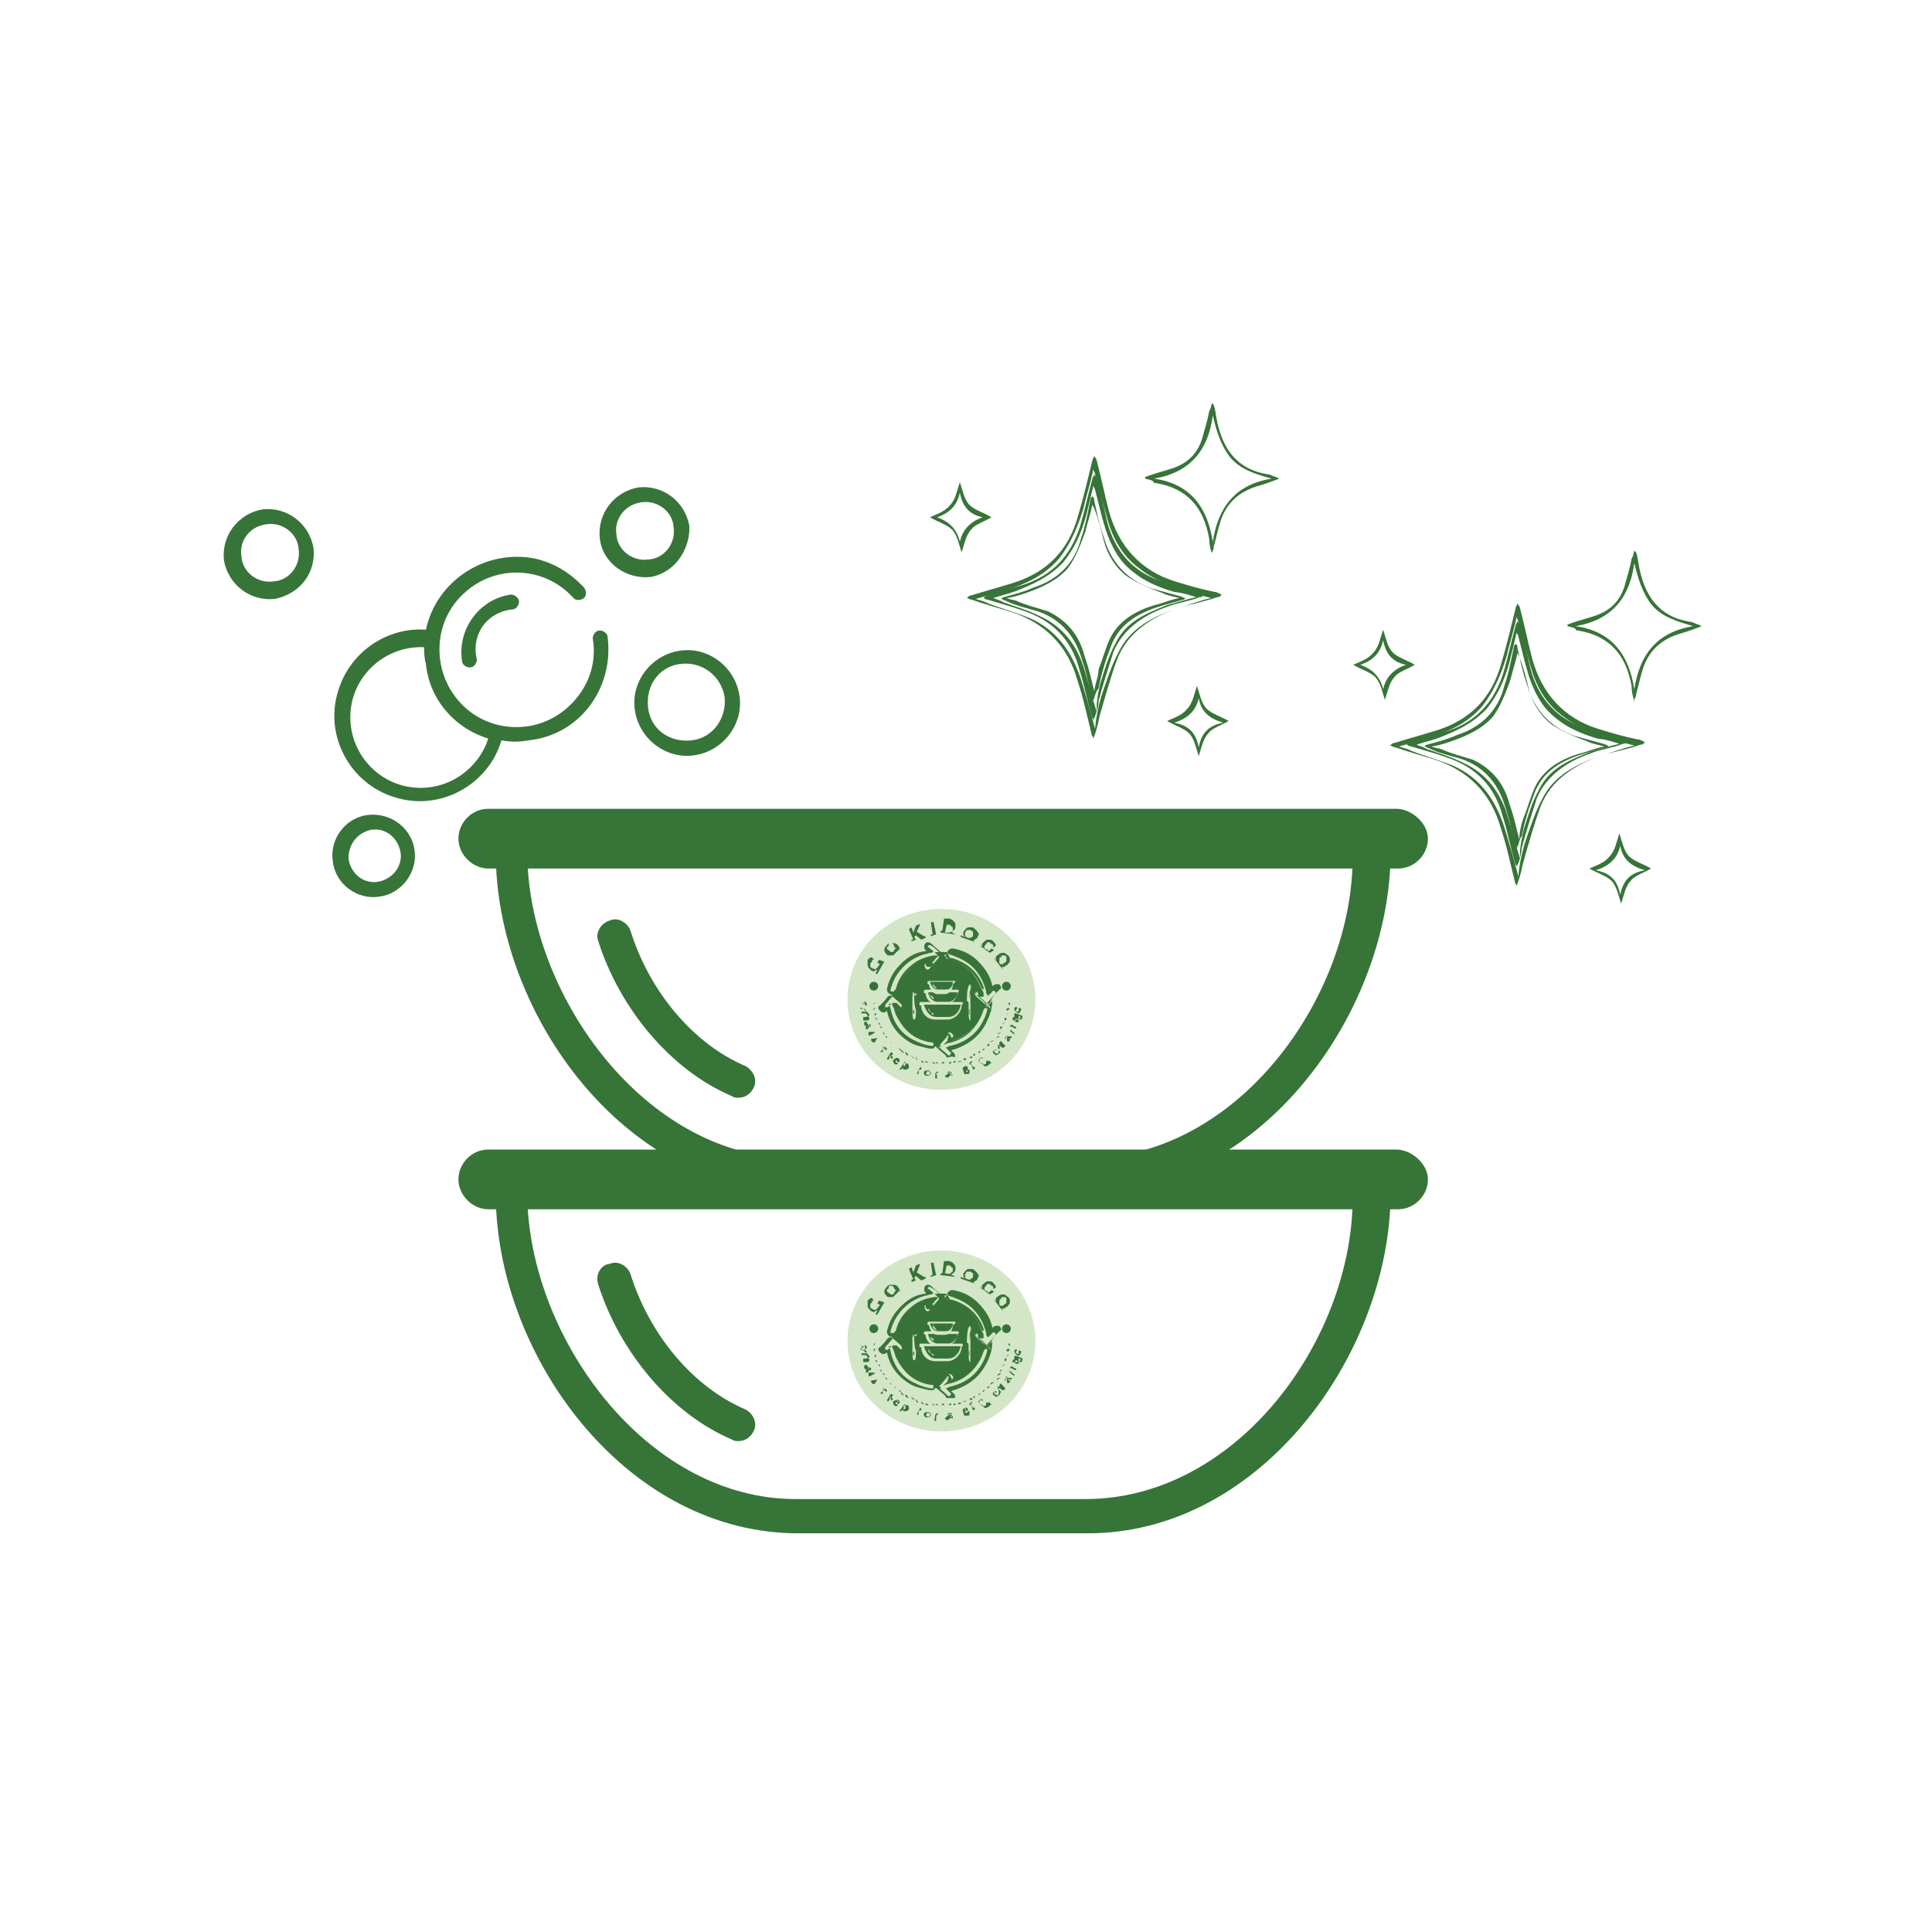 <?xml version="1.0" encoding="utf-8"?>
<!-- Generator: Adobe Illustrator 19.0.0, SVG Export Plug-In . SVG Version: 6.00 Build 0)  -->
<svg version="1.1" id="Layer_1" xmlns="http://www.w3.org/2000/svg" xmlns:xlink="http://www.w3.org/1999/xlink" x="0px" y="0px"
	 viewBox="-255.5 188.3 220 220" style="enable-background:new -255.5 188.3 220 220;" xml:space="preserve">
<style type="text/css">
	.st0{fill:#377438;}
	.st1{fill:#CDE6C7;}
	.st2{fill:#D3E6C7;}
	.st3{fill:#377338;}
	.st4{fill:#387438;}
</style>
<g>
	<g id="XMLID_2112_">
		<g id="XMLID_2113_">
			<path id="XMLID_2117_" class="st0" d="M-187.4,334.5c2.5,7.9,8.4,14.8,15.2,17.7c0.3,0.2,0.5,0.2,0.8,0.2c0.8,0,1.4-0.5,1.7-1.1
				c0.5-0.9,0-2-0.9-2.5c-5.9-2.5-10.9-8.4-13.1-15.4c-0.3-0.9-1.4-1.6-2.3-1.2C-187.1,332.3-187.7,333.4-187.4,334.5z"/>
			<path id="XMLID_2114_" class="st0" d="M-96.5,319.2h-103.4c-1.9,0-3.4,1.6-3.4,3.4s1.6,3.4,3.4,3.4h0.9
				c0.9,17.7,15.2,36.9,34.4,36.9h33c19,0,33.4-19.1,34.4-36.9h0.9c1.9,0,3.4-1.6,3.4-3.4S-94.8,319.2-96.5,319.2z M-131.9,359h-33
				c-16.5,0-29.5-17.3-30.5-33h93.9C-102.2,341.8-115.1,359-131.9,359z"/>
		</g>
	</g>
	<g id="XMLID_1890_">
		<g id="XMLID_2110_">
			<ellipse id="XMLID_2111_" class="st1" cx="-148.3" cy="341" rx="9.6" ry="9.3"/>
		</g>
		<g id="XMLID_2108_">
			<ellipse id="XMLID_2109_" class="st2" cx="-148.3" cy="341" rx="10.7" ry="10.3"/>
		</g>
		<g id="XMLID_2106_">
			<ellipse id="XMLID_2107_" class="st3" cx="-148.3" cy="341" rx="5.8" ry="5.4"/>
		</g>
		<g id="XMLID_2029_">
			<g id="XMLID_2103_">
				<path id="XMLID_2104_" class="st3" d="M-157.3,341.6c0,0-0.2,0.2,0,0.2c0,0,0,0.2,0,0c0.2,0,0-0.3,0.3-0.3
					c0.2,0,0.2,0.2,0.2,0.2c0,0.2,0,0.2-0.2,0.2l0,0v-0.2l0,0c0,0,0,0,0-0.2v-0.2C-157.1,341.3-156.8,341.6-157.3,341.6
					c-0.2,0-0.2-0.2-0.2-0.2C-157.4,341.6-157.4,341.5-157.3,341.6L-157.3,341.6z"/>
			</g>
			<g id="XMLID_2100_">
				<path id="XMLID_2101_" class="st3" d="M-156.8,342.4L-156.8,342.4L-156.8,342.4L-156.8,342.4L-156.8,342.4
					C-156.7,342.6-156.7,342.6-156.8,342.4L-156.8,342.4C-156.8,342.6-156.8,342.6-156.8,342.4L-156.8,342.4
					c0.2,0.2,0.2,0.2,0.3,0.3c0,0.2,0,0.2-0.2,0.2l0,0l0.2,0.2c0,0.2,0,0.2-0.2,0.3h-0.3l0,0l0,0h-0.2v-0.2V343h0.3
					c0,0,0.2,0,0.2-0.2l-0.2-0.2c0,0,0,0-0.2,0h-0.3v-0.2L-156.8,342.4c-0.2,0,0,0,0-0.2l-0.2-0.2c0,0,0,0-0.2,0h-0.3v-0.2
					L-156.8,342.4z"/>
			</g>
			<g id="XMLID_2096_">
				<path id="XMLID_2097_" class="st3" d="M-156.5,344.3L-156.5,344.3L-156.5,344.3C-156.3,344.1-156.3,344.1-156.5,344.3
					c0-0.2,0-0.2,0-0.2l0,0V344l0,0c0.2,0,0.2,0.2,0.2,0.2C-156.3,344.3-156.3,344.4-156.5,344.3l-0.2,0.3l0,0l0,0h-0.2v-0.2v-0.2
					l0,0l0,0c0,0-0.2,0-0.2-0.2c0-0.2,0-0.2,0.2-0.3C-156.7,343.8-156.5,344.1-156.5,344.3z M-156.8,344.3
					C-156.8,344.3-156.7,344.4-156.8,344.3L-156.8,344.3L-156.8,344.3C-156.5,344.1-156.7,344.1-156.8,344.3
					C-156.8,344.1-156.8,344.1-156.8,344.3z"/>
			</g>
			<g id="XMLID_2093_">
				<path id="XMLID_2094_" class="st3" d="M-155.9,344.7L-155.9,344.7L-155.9,344.7L-155.9,344.7h0.2
					C-155.6,344.7-155.7,344.7-155.9,344.7l-0.5,0.3l0,0l0,0h-0.2v-0.2v-0.2H-155.9z"/>
			</g>
			<g id="XMLID_2090_">
				<path id="XMLID_2091_" class="st3" d="M-155.6,345.4C-155.3,345.4-155.3,345.4-155.6,345.4L-155.6,345.4L-155.6,345.4h0.2
					C-155.3,345.4-155.3,345.4-155.6,345.4l-0.3,0.5l0,0l0,0h-0.2l-0.2-0.2v-0.2L-155.6,345.4z"/>
			</g>
			<g id="XMLID_2087_">
				<path id="XMLID_2088_" class="st3" d="M-155.1,346.8v0.2c0,0,0,0,0.2,0c0,0-0.2-0.3,0-0.5s0.2,0,0.3,0c0,0,0.2,0.2,0,0.3l0,0
					l-0.2-0.2l0,0c0,0,0,0,0-0.2h-0.2C-154.9,346.4-154.8,346.8-155.1,346.8c0,0.2,0,0.2-0.2,0.2L-155.1,346.8L-155.1,346.8z"/>
			</g>
			<g id="XMLID_2084_">
				<path id="XMLID_2085_" class="st3" d="M-154.2,347.2L-154.2,347.2L-154.2,347.2L-154.2,347.2l0.2-0.2l0.2,0.2l-0.2,0.2l0.2,0.2
					l-0.2,0.2L-154.2,347.2v0.3v0.2l0,0l-0.2,0.2l0,0c0,0-0.2-0.2,0-0.3L-154.2,347.2z"/>
			</g>
			<g id="XMLID_2080_">
				<path id="XMLID_2081_" class="st3" d="M-153.2,347.7c0.2,0.2,0.2,0.3,0,0.5l0,0l-0.3-0.3c0,0.2,0,0.2,0,0.3c0.2,0,0.2,0,0.2,0
					v0.2c0,0-0.2,0-0.3,0c-0.2-0.2-0.2-0.3-0.2-0.5C-153.5,347.7-153.4,347.7-153.2,347.7z M-153.2,348v-0.2h-0.2L-153.2,348z"/>
			</g>
			<g id="XMLID_2076_">
				<path id="XMLID_2077_" class="st3" d="M-152.6,348.3L-152.6,348.3L-152.6,348.3v-0.2V348.3c0.2-0.2,0.2,0,0.2,0l0,0l0,0h0.2
					c0.2,0,0.2,0.3,0.2,0.5c-0.2,0.2-0.3,0.2-0.5,0.2s-0.2-0.2-0.2-0.2l0,0l0,0l-0.2,0.2h-0.2L-152.6,348.3z M-152.6,348.8
					c0,0,0.2,0,0.2-0.2c0-0.2,0-0.2,0-0.3c0,0-0.2,0-0.2,0.2C-152.6,348.6-152.6,348.6-152.6,348.8z"/>
			</g>
			<g id="XMLID_2073_">
				<path id="XMLID_2074_" class="st3" d="M-150.9,348.9L-150.9,348.9L-150.9,348.9L-150.9,348.9L-150.9,348.9
					c0.2-0.3,0.3-0.3,0.3-0.3l0,0v0.2l0,0L-150.9,348.9L-150.9,348.9l0.3-0.2v0.2H-150.9v0.5h-0.2L-150.9,348.9z"/>
			</g>
			<g id="XMLID_2069_">
				<path id="XMLID_2070_" class="st3" d="M-149.8,349.1c0.2,0,0.3,0.2,0.3,0.3c0,0.2-0.2,0.3-0.5,0.3c-0.2,0-0.3-0.2-0.3-0.3
					C-150.3,349.1-150.1,349.1-149.8,349.1z M-149.8,349.6c0.2,0,0.2,0,0.2-0.2c0-0.2,0-0.2-0.2-0.2s-0.2,0-0.2,0.2
					C-150.1,349.4-150.1,349.6-149.8,349.6z"/>
			</g>
			<g id="XMLID_2066_">
				<path id="XMLID_2067_" class="st3" d="M-149,349.4L-149,349.4L-149,349.4v-0.2V349.4c0.2-0.2,0.2-0.2,0.2,0H-149
					C-148.9,349.4-148.9,349.4-149,349.4L-149,349.4c0.2-0.2,0.3-0.2,0.3-0.2l0,0v0.2l0,0c0,0-0.2,0-0.2,0.2c0,0,0,0,0,0.2v0.3h-0.2
					L-149,349.4z"/>
			</g>
			<g id="XMLID_2062_">
				<path id="XMLID_2063_" class="st3" d="M-147.2,349.4L-147.2,349.4L-147.2,349.4C-147.2,349.2-147.2,349.2-147.2,349.4
					c-0.2-0.2-0.2-0.2-0.2,0l0,0h-0.2l0,0c0-0.2,0.2-0.2,0.2-0.2C-147.2,349.2-147,349.2-147.2,349.4l0.2,0.2l0,0l0,0v0.2h-0.2h-0.2
					l0,0l0,0c0,0,0,0.2-0.2,0.2s-0.2,0-0.3-0.2C-147.5,349.4-147.3,349.4-147.2,349.4z M-147.3,349.7c0.2,0,0.2-0.2,0.2-0.2l0,0l0,0
					C-147.3,349.6-147.3,349.6-147.3,349.7L-147.3,349.7z"/>
			</g>
			<g id="XMLID_2057_">
				<path id="XMLID_2058_" class="st3" d="M-145.9,348.8L-145.9,348.8L-145.9,348.8l0.3-0.2c0.2,0,0.3,0,0.3,0.2c0,0.2,0,0.2,0,0.2
					l0,0c0.2,0,0.2,0,0.2,0.2c0,0.2,0,0.3-0.2,0.3h-0.2h-0.2L-145.9,348.8z M-145.5,348.9C-145.5,348.8-145.5,348.8-145.5,348.9
					c0-0.2,0-0.2,0-0.2h-0.2L-145.5,348.9L-145.5,348.9z M-145.5,349.2L-145.5,349.2c0.2,0,0.2-0.2,0.2-0.2s-0.2-0.2-0.2,0h-0.2
					L-145.5,349.2L-145.5,349.2z"/>
			</g>
			<g id="XMLID_2054_">
				<path id="XMLID_2055_" class="st3" d="M-144.7,348.9L-144.7,348.9l-0.2-0.6h-0.2v-0.2l0.3-0.2v0.2h-0.2l0.3,0.5h0.2v0.2
					L-144.7,348.9L-144.7,348.9z"/>
			</g>
			<g id="XMLID_2051_">
				<path id="XMLID_2052_" class="st3" d="M-143.9,347.7c0.2-0.2,0.3,0,0.3,0v0.2C-143.6,347.8-143.6,347.8-143.9,347.7
					c0,0.2-0.2,0.3,0,0.5s0.3,0.2,0.5,0.2s0.2-0.2,0.2-0.2l0,0l0,0l0,0V348h0.2h0.2l0.2,0.3h-0.2l0,0l0,0l0,0c0,0,0,0.2-0.2,0.2
					c-0.2,0.2-0.5,0.2-0.6-0.2C-144.2,348.2-144.1,347.8-143.9,347.7z"/>
			</g>
			<g id="XMLID_2048_">
				<path id="XMLID_2049_" class="st3" d="M-142.3,346.8c0,0,0.2-0.2,0.3,0l0,0l-0.2,0.2l0,0C-142,346.9-142,346.9-142.3,346.8
					c0,0.2,0,0.3,0.2,0.3c0.2,0.2,0.2,0,0.3,0v-0.2h0.2c0,0,0,0.2-0.2,0.3c-0.2,0.2-0.3,0.2-0.5,0
					C-142.5,347.1-142.5,346.9-142.3,346.8z"/>
			</g>
			<g id="XMLID_2045_">
				<path id="XMLID_2046_" class="st3" d="M-141.9,346.3L-141.9,346.3L-141.9,346.3h-0.2H-141.9c0-0.2,0-0.2,0-0.2l0.2,0.2l0,0l0,0
					c0,0,0-0.2,0-0.3c0.2-0.2,0.2-0.2,0.3,0l0.2,0.2l0,0l0,0l0.2,0.2l-0.2,0.2c0,0,0,0-0.2,0l-0.2-0.2H-141.9l0.2,0.2l0,0l0.2,0.2
					l-0.2,0.2L-141.9,346.3z"/>
			</g>
			<g id="XMLID_2041_">
				<path id="XMLID_2042_" class="st3" d="M-140.8,345.2L-140.8,345.2L-140.8,345.2h-0.2c0,0,0,0,0,0.2L-140.8,345.2l-0.2,0.3l0,0
					c-0.2,0,0-0.2,0-0.3C-140.9,345-140.8,345-140.8,345.2h0.3l0,0l0,0h0.2v0.2c0,0,0,0-0.2,0l0,0l0,0v0.2c0,0.2-0.2,0.2-0.3,0.2
					C-140.9,345.5-140.8,345.4-140.8,345.2z M-140.5,345.5v-0.2l0,0l0,0C-140.8,345.4-140.8,345.5-140.5,345.5L-140.5,345.5z"/>
			</g>
			<g id="XMLID_2038_">
				<path id="XMLID_2039_" class="st3" d="M-140.5,344.6L-140.5,344.6L-140.5,344.6h-0.2H-140.5c-0.2-0.2,0-0.2,0-0.2l0,0
					C-140.5,344.4-140.5,344.4-140.5,344.6L-140.5,344.6c0-0.2,0-0.3,0-0.5s0.2-0.2,0.3-0.2l0.2,0.2l0,0l0,0h0.2v0.2c0,0,0,0-0.2,0
					l-0.3-0.2h-0.2C-140.5,344.3-140.5,344.4-140.5,344.6c0.2-0.2,0.2-0.2,0.2,0l0.3,0.2v0.2L-140.5,344.6z"/>
			</g>
			<g id="XMLID_2034_">
				<path id="XMLID_2035_" class="st3" d="M-140.2,343.3c0-0.2,0.2-0.2,0.2-0.2l0,0l0,0c0,0,0,0,0-0.2v-0.2h0.2l0,0l0,0l0.5,0.2
					c0.2,0,0.3,0.2,0.2,0.3c0,0,0,0.2-0.2,0.2h-0.2c0,0,0,0,0.2-0.2c0-0.2,0-0.2-0.2-0.2l0,0l0,0l0,0v0.2c0,0.2-0.2,0.2-0.3,0.2
					C-140.2,343.5-140.2,343.5-140.2,343.3z M-139.7,343.2c-0.2,0-0.2,0-0.2,0.2c0,0.2,0,0.2,0.2,0.2c0.2,0,0.2,0,0.2-0.2
					C-139.7,343.3-139.7,343.2-139.7,343.2z"/>
			</g>
			<g id="XMLID_2030_">
				<path id="XMLID_2031_" class="st3" d="M-140,342.2c0-0.2,0.2-0.3,0.3-0.2l0,0v0.5c0.2,0,0.2,0,0.2-0.2c0-0.2,0-0.2,0-0.2h0.2
					c0,0,0.2,0.2,0,0.3c0,0.2-0.2,0.3-0.3,0.3C-139.7,342.6-140,342.4-140,342.2z M-139.7,342.1L-139.7,342.1
					c-0.2,0.2-0.2,0.2,0,0.3V342.1z"/>
			</g>
		</g>
		<g id="XMLID_2000_">
			<g id="XMLID_2026_">
				<path id="XMLID_2027_" class="st3" d="M-154.8,336.6L-154.8,336.6l-0.8,1.4h-0.2l0.2-0.5c-0.2,0-0.3,0.2-0.3,0.2
					c-0.2,0-0.3,0-0.5-0.2c-0.2-0.2-0.3-0.3-0.3-0.5c0-0.2,0-0.3,0-0.6c0.2-0.2,0.3-0.3,0.5-0.3l0.2,0.3c-0.2,0-0.2,0-0.2,0.2
					l-0.2,0.2c0,0.2,0,0.2,0,0.3c0,0.2,0.2,0.2,0.3,0.3c0.2,0,0.3,0.2,0.3,0c0.2,0,0.2-0.2,0.3-0.2c0-0.2,0.2-0.2,0.2-0.3l-0.3-0.2
					l0.2-0.3L-154.8,336.6l-0.2,0.3L-154.8,336.6z"/>
			</g>
			<g id="XMLID_2022_">
				<path id="XMLID_2023_" class="st3" d="M-152.9,335.1L-152.9,335.1l-1.2,1.2l0,0l0.3-0.3c-0.2,0-0.3,0-0.5,0s-0.3-0.2-0.3-0.2
					c-0.2-0.2-0.2-0.3-0.2-0.5s0.2-0.3,0.3-0.5c0.2-0.2,0.3-0.2,0.6-0.2c0.2,0,0.5,0,0.6,0.2c0.2,0.2,0.2,0.2,0.2,0.3
					c0,0.2,0,0.3,0,0.3L-152.9,335.1z M-153.7,334.9c-0.2-0.2-0.2-0.2-0.3-0.2c-0.2,0-0.3,0-0.3,0.2c0,0.2-0.2,0.2-0.2,0.3
					c0,0.2,0,0.2,0.2,0.3c0.2,0.2,0.2,0.2,0.3,0.2c0.2,0,0.3,0,0.3-0.2c0.2-0.2,0.2-0.2,0.2-0.3
					C-153.7,335.1-153.7,334.9-153.7,334.9z"/>
			</g>
			<g id="XMLID_2019_">
				<path id="XMLID_2020_" class="st3" d="M-151.1,333.2l0.8,0.5h0.2v0.2l-0.5,0.2l-0.6-0.5l-0.2,0.2l0.2,0.3l-0.5,0.2V334h0.2
					l-0.5-1.2l0.3-0.2l0.2,0.6l0.3-0.8l0.5-0.2L-151.1,333.2z"/>
			</g>
			<g id="XMLID_2016_">
				<path id="XMLID_2017_" class="st3" d="M-148.9,333.5L-148.9,333.5l-0.6,0.2v-0.2h0.2l-0.2-1.4h0.3L-148.9,333.5L-148.9,333.5z"
					/>
			</g>
			<g id="XMLID_2012_">
				<path id="XMLID_2013_" class="st3" d="M-146.7,333.7L-146.7,333.7l-1.7-0.2v-0.2h0.2l0.2-1.4h0.5c0.3,0,0.5,0.2,0.6,0.3
					c0.2,0.2,0.2,0.3,0.2,0.6c0,0.3-0.2,0.5-0.5,0.6L-146.7,333.7z M-147.2,333.2c0.2,0,0.2-0.2,0.2-0.3c0-0.2,0-0.3-0.2-0.3
					c0-0.2-0.2-0.2-0.3-0.2h-0.2l-0.2,0.9h0.2C-147.5,333.4-147.3,333.4-147.2,333.2z"/>
			</g>
			<g id="XMLID_2008_">
				<path id="XMLID_2009_" class="st3" d="M-144.4,334.5L-144.4,334.5l-1.7-0.6v-0.2l0.5,0.2c-0.2-0.2-0.2-0.2-0.2-0.3
					c0-0.2,0-0.3,0-0.3c0.2-0.2,0.2-0.3,0.5-0.5c0.2,0,0.5,0,0.6,0c0.2,0.2,0.3,0.2,0.5,0.5c0.2,0.2,0.2,0.3,0,0.6
					c0,0.2-0.2,0.2-0.3,0.3c-0.2,0.2-0.2,0.2-0.3,0.2L-144.4,334.5z M-144.7,333.7c0-0.2,0-0.3,0-0.3c0-0.2-0.2-0.2-0.3-0.3
					c-0.2,0-0.2,0-0.3,0c-0.2,0-0.2,0.2-0.3,0.3c0,0.2,0,0.3,0,0.3c0,0.2,0.2,0.2,0.3,0.3c0.2,0,0.2,0,0.3,0
					C-144.8,333.8-144.7,333.8-144.7,333.7z"/>
			</g>
			<g id="XMLID_2005_">
				<path id="XMLID_2006_" class="st3" d="M-142.8,335.7L-142.8,335.7l-1.2-0.9l0,0l0.3,0.3c0-0.2,0-0.3,0-0.3
					c0-0.2,0.2-0.3,0.2-0.3c0.2-0.2,0.3-0.3,0.5-0.3s0.5,0,0.6,0.2c0.2,0.2,0.3,0.3,0.3,0.5l-0.3,0.2c0-0.2,0-0.2,0-0.2
					s0-0.2-0.2-0.2c-0.2-0.2-0.2-0.2-0.3-0.2c-0.2,0-0.2,0-0.3,0.2c-0.2,0.2-0.2,0.2-0.2,0.3c0,0.2,0,0.2,0.2,0.3
					c0.2,0,0.2,0.2,0.3,0.2l0.3-0.3l0.3,0.2L-142.8,335.7L-142.8,335.7L-142.8,335.7z"/>
			</g>
			<g id="XMLID_2001_">
				<path id="XMLID_2002_" class="st3" d="M-141.3,337.6L-141.3,337.6l-1.1-1.4l0,0l0.3,0.3c0-0.2,0-0.3,0-0.3
					c0-0.2,0.2-0.2,0.3-0.3c0.2-0.2,0.3-0.2,0.6-0.2c0.2,0,0.3,0.2,0.5,0.3c0.2,0.2,0.2,0.3,0.2,0.6c0,0.2-0.2,0.3-0.3,0.5
					c-0.2,0-0.3,0.2-0.3,0.2c-0.2,0-0.3,0-0.3,0L-141.3,337.6z M-141.1,336.8c0.2,0,0.2-0.2,0.2-0.3c0-0.2,0-0.2,0-0.3
					c0-0.2-0.2-0.2-0.3-0.2c-0.2,0-0.3,0-0.3,0.2c-0.2,0-0.2,0.2-0.2,0.3c0,0.2,0,0.2,0,0.3c0,0.2,0.2,0.2,0.3,0.2
					C-141.3,337-141.3,337-141.1,336.8z"/>
			</g>
		</g>
		<g id="XMLID_1979_">
			<g id="XMLID_1995_">
				<path id="XMLID_1999_" class="st2" d="M-153.7,341.8c0.2,0.5,0.3,0.8,0.5,1.2c0.8,1.6,2,2.5,3.7,2.8c0.2,0,0.3,0.2,0.3,0.3
					c0,0.2-0.2,0.5-0.5,0.3c-0.6-0.2-1.2-0.3-1.9-0.6c-1.6-0.9-2.5-2.2-2.8-3.9c0,0,0,0,0-0.2c-0.2,0.2-0.2,0.2-0.3,0.3
					c-0.2,0.2-0.3,0.2-0.5,0c-0.2-0.2-0.2-0.3,0-0.5c0.3-0.3,0.5-0.6,0.8-0.9c0.2-0.2,0.3-0.2,0.5,0c0.3,0.3,0.6,0.5,0.9,0.8
					c0.2,0.2,0.2,0.3,0.2,0.5c-0.2,0.2-0.3,0.2-0.5,0C-153.4,341.9-153.5,341.9-153.7,341.8L-153.7,341.8z"/>
				<path id="XMLID_1996_" class="st4" d="M-149.7,346.6L-149.7,346.6c-0.8-0.2-1.4-0.3-2-0.6c-1.6-0.9-2.5-2.2-2.8-3.7l0,0
					c-0.2,0.2-0.5,0.3-0.8,0c-0.2-0.2-0.3-0.5,0-0.6c0.3-0.3,0.6-0.6,0.8-0.9s0.5-0.3,0.8,0c0.3,0.3,0.6,0.5,0.9,0.8
					c0.3,0.2,0.3,0.5,0.2,0.6c-0.2,0.2-0.5,0.3-0.8,0l0,0l0,0c0.2,0.3,0.2,0.6,0.3,0.8c0.6,1.4,1.9,2.3,3.6,2.6
					c0.2,0,0.5,0.2,0.5,0.5c0,0.2,0,0.3-0.2,0.5C-149.3,346.6-149.5,346.6-149.7,346.6z M-154.3,341.6l0.2,0.5
					c0.3,1.6,1.2,3,2.8,3.7c0.6,0.3,1.1,0.5,1.9,0.6c0.2,0,0.2,0,0.2,0v-0.2c0-0.2,0-0.2-0.3-0.2c-1.9-0.3-3.1-1.4-3.9-3
					c-0.2-0.3-0.2-0.6-0.3-0.8c0-0.2-0.2-0.3-0.2-0.5v-0.2h0.3l0,0c0,0,0,0,0.2,0l0.2,0.2l0.2,0.2c0.2,0.2,0.3,0,0.3,0
					s0.2-0.2,0-0.3c-0.3-0.3-0.6-0.5-0.9-0.8c-0.2-0.2-0.2-0.2-0.3,0c-0.3,0.3-0.5,0.6-0.8,0.9c0,0.2,0,0.2,0,0.3c0.2,0,0.2,0,0.3,0
					l0.2-0.2c0,0,0,0,0.2-0.2L-154.3,341.6z"/>
			</g>
			<g id="XMLID_1990_">
				<path id="XMLID_1994_" class="st2" d="M-143.6,340.2c0-0.2-0.2-0.5-0.2-0.6c-0.6-1.7-1.9-2.8-3.7-3.3c-0.2,0-0.2,0-0.3-0.2
					c-0.2-0.2-0.2-0.3,0-0.3c0.2-0.2,0.2-0.2,0.5-0.2c0.9,0.2,1.9,0.6,2.6,1.2c1.1,0.8,1.7,1.9,1.9,3.3c0,0,0,0,0,0.2
					c0.2-0.2,0.2-0.2,0.3-0.3c0.2-0.2,0.3-0.2,0.5,0c0.2,0.2,0.2,0.3,0,0.5c-0.3,0.3-0.5,0.6-0.8,0.9c-0.2,0.2-0.3,0.2-0.6,0
					c-0.3-0.3-0.6-0.5-0.9-0.8c-0.2-0.2-0.2-0.3-0.2-0.5c0.2-0.2,0.3-0.2,0.5,0C-143.9,340.1-143.6,340.2-143.6,340.2L-143.6,340.2z
					"/>
				<path id="XMLID_1991_" class="st4" d="M-143.1,341.5c-0.2,0-0.3,0-0.3-0.2c-0.3-0.2-0.6-0.5-0.9-0.8c-0.2-0.2-0.2-0.3-0.2-0.3
					c0-0.2,0-0.3,0.2-0.3c0.2-0.2,0.5-0.3,0.8,0l0,0c0-0.2,0-0.2,0-0.3c-0.6-1.7-1.9-2.8-3.6-3.3c-0.2,0-0.3,0-0.3-0.2
					c-0.2-0.2-0.2-0.3-0.2-0.6c0.2-0.2,0.3-0.3,0.6-0.3c1.1,0.2,1.9,0.6,2.6,1.2c0.9,0.8,1.7,1.9,1.9,3.1l0,0
					c0.2-0.2,0.5-0.3,0.8-0.2c0.2,0.2,0.3,0.5,0,0.6c-0.3,0.3-0.6,0.6-0.8,0.9C-142.8,341.5-142.8,341.5-143.1,341.5z M-144.2,340.1
					C-144.2,340.1-144.4,340.1-144.2,340.1c-0.2,0.2-0.2,0.2-0.2,0.2s0,0.2,0.2,0.2c0.3,0.3,0.6,0.5,0.9,0.8c0.2,0.2,0.2,0.2,0.3,0
					c0.3-0.3,0.5-0.6,0.8-0.9c0,0,0.2-0.2,0-0.3c-0.2-0.2-0.3,0-0.3,0l-0.2,0.2l-0.3,0.3l-0.2-0.3l0,0c0,0,0,0,0-0.2
					c-0.3-1.2-0.9-2.3-1.9-3.1c-0.8-0.6-1.6-0.9-2.5-1.2c-0.2,0-0.2,0-0.2,0.2c0,0.2,0,0.2,0,0.2s0.2,0,0.2,0.2
					c1.9,0.5,3.3,1.6,3.9,3.4c0,0.2,0.2,0.3,0.2,0.5v0.2v0.2h-0.2l0,0h-0.2c0,0-0.2,0-0.2-0.2L-144.2,340.1
					C-144.1,340.1-144.2,340.1-144.2,340.1z"/>
			</g>
			<g id="XMLID_1985_">
				<path id="XMLID_1989_" class="st2" d="M-149.3,336.2c-0.6,0.2-1.2,0.3-1.7,0.6c-1.2,0.8-2,1.7-2.5,3.1c0,0.2,0,0.2-0.2,0.3
					c-0.2,0.2-0.3,0.2-0.5,0.2s-0.2-0.2-0.2-0.3c0.2-0.8,0.5-1.6,1.1-2.3c0.9-1.1,2-1.9,3.6-2l0,0l0,0c-0.2,0-0.2-0.2-0.3-0.2
					c-0.2-0.2-0.2-0.3-0.2-0.5c0.2-0.2,0.3-0.2,0.5,0c0.3,0.3,0.6,0.5,0.9,0.8c0.3,0.2,0.3,0.3,0,0.6c-0.3,0.3-0.5,0.6-0.8,0.9
					c0,0.2-0.3,0.2-0.3,0.2c-0.2,0-0.2-0.2-0.3-0.3c0-0.2,0-0.2,0-0.3C-149.7,336.5-149.5,336.3-149.3,336.2z"/>
				<path id="XMLID_1986_" class="st4" d="M-154,340.5h-0.2c-0.2-0.2-0.3-0.3-0.3-0.6c0.2-0.9,0.6-1.7,1.1-2.3c0.9-1.1,2-1.9,3.4-2
					l0,0c-0.3-0.2-0.3-0.5-0.2-0.8c0.2-0.2,0.2-0.2,0.3-0.2c0.2,0,0.3,0,0.5,0.2c0.3,0.3,0.6,0.5,0.9,0.8c0.3,0.3,0.3,0.5,0,0.8
					l-0.2,0.2c-0.2,0.2-0.3,0.5-0.6,0.6c-0.2,0.2-0.3,0.2-0.5,0.2s-0.3-0.2-0.3-0.3c0-0.2,0-0.3,0.2-0.5l0,0
					c-0.5,0.2-0.9,0.3-1.2,0.5c-1.2,0.6-2,1.7-2.3,3.1c0,0.2,0,0.2-0.2,0.3C-153.7,340.4-153.7,340.5-154,340.5z M-149.7,334.8
					L-149.7,334.8C-149.7,334.8-149.8,334.9-149.7,334.8c-0.2,0.2-0.2,0.3,0,0.3l0.2,0.2l0.3,0.2l-0.2,0.2l0,0c0,0,0,0-0.2,0
					c-1.4,0.3-2.5,0.9-3.4,2c-0.5,0.6-0.9,1.4-1.1,2.2c0,0.2,0,0.2,0.2,0.2s0.2,0,0.2,0s0-0.2,0.2-0.2c0.3-1.4,1.2-2.5,2.5-3.3
					c0.6-0.3,1.1-0.5,1.9-0.6h0.5l-0.3,0.3l-0.2,0.2c0,0.2-0.2,0.2-0.2,0.2c0,0.2,0,0.2,0,0.2l0.2,0.2h0.2c0.2-0.2,0.5-0.5,0.6-0.6
					l0.2-0.2c0.2-0.2,0.2-0.2,0-0.3c-0.3-0.2-0.6-0.5-0.9-0.8C-149.5,334.9-149.7,334.8-149.7,334.8z"/>
			</g>
			<g id="XMLID_1980_">
				<path id="XMLID_1984_" class="st2" d="M-147.5,345.8c2-0.5,3.4-1.7,4-3.6c0.2-0.3,0.2-0.5,0.5-0.5c0.3,0,0.3,0.3,0.2,0.6
					c-0.6,2.2-2,3.6-4.4,4c0,0-0.2,0-0.3,0c0.2,0.2,0.2,0.2,0.3,0.3c0.2,0.2,0.2,0.3,0.2,0.5c-0.2,0.2-0.3,0.2-0.5,0
					c-0.3-0.3-0.6-0.5-0.9-0.8c-0.2-0.2-0.2-0.3,0-0.5c0.3-0.3,0.5-0.6,0.8-0.9c0.2-0.2,0.3-0.2,0.5,0c0.2,0.2,0.2,0.3,0,0.5
					C-147.5,345.5-147.5,345.7-147.5,345.8C-147.5,345.7-147.5,345.8-147.5,345.8z"/>
				<path id="XMLID_1981_" class="st4" d="M-147.5,347.5c-0.2,0-0.3,0-0.3-0.2c-0.3-0.3-0.6-0.5-0.9-0.8c-0.3-0.2-0.3-0.5,0-0.6
					c0.3-0.3,0.6-0.6,0.8-0.9c0.2-0.2,0.2-0.2,0.3-0.2c0.2,0,0.3,0,0.3,0.2c0.2,0.2,0.2,0.5,0.2,0.6c1.7-0.5,3-1.7,3.4-3.4
					c0-0.2,0.2-0.6,0.6-0.5c0.2,0,0.3,0.2,0.3,0.2c0.2,0.2,0.2,0.3,0,0.6c-0.6,2.2-2.2,3.6-4.4,4.2c0,0,0,0,0.2,0.2
					c0.3,0.2,0.3,0.5,0.2,0.6C-147.2,347.5-147.3,347.5-147.5,347.5z M-147.5,345L-147.5,345c0,0-0.2,0-0.2,0.2
					c-0.3,0.3-0.5,0.6-0.8,0.9c-0.2,0.2-0.2,0.2,0,0.3c0.3,0.3,0.6,0.5,0.9,0.8c0,0,0.2,0.2,0.3,0c0,0,0.2-0.2,0-0.3l-0.2-0.2
					l-0.3-0.3l0.5-0.2c2.2-0.5,3.6-1.9,4.2-4c0-0.2,0-0.3,0-0.3s0,0-0.2,0s-0.2,0-0.3,0.3c-0.6,2-2,3.3-4,3.7l-0.5,0.2l0.3-0.3
					c0,0,0,0,0.2-0.2l0,0c0,0,0,0,0-0.2C-147.5,345.4-147.5,345.2-147.5,345L-147.5,345z"/>
			</g>
		</g>
		<g id="XMLID_1934_">
			<g id="XMLID_1977_">
				<path id="XMLID_1978_" class="st4" d="M-140.5,341L-140.5,341L-140.5,341L-140.5,341L-140.5,341z"/>
			</g>
			<g id="XMLID_1937_">
				<path id="XMLID_1938_" class="st4" d="M-148.6,348.3c-0.2,0-0.2,0-0.3,0v-0.2C-148.7,348.3-148.6,348.3-148.6,348.3
					L-148.6,348.3z M-148.3,348.3L-148.3,348.3c0.2-0.2,0.2-0.2,0.3-0.2v0.2C-147.9,348.3-148.1,348.3-148.3,348.3z M-149,348.3
					c-0.2,0-0.2,0-0.3,0v-0.2C-149.3,348.2-149,348.3-149,348.3L-149,348.3z M-147.5,348.3L-147.5,348.3c0.2-0.2,0.2-0.2,0.3-0.2
					v0.2C-147.3,348.3-147.5,348.3-147.5,348.3z M-149.8,348.3c-0.2,0-0.2,0-0.3,0v-0.2C-149.8,348.2-149.8,348.2-149.8,348.3
					L-149.8,348.3z M-147,348.3L-147,348.3c0.2-0.2,0.2-0.2,0.3-0.2v0.2C-146.7,348.2-146.7,348.3-147,348.3z M-150.3,348.2
					c-0.2,0-0.2,0-0.3-0.2v-0.2C-150.6,348-150.4,348-150.3,348.2L-150.3,348.2z M-146.4,348.2L-146.4,348.2c0-0.2,0.2-0.2,0.3-0.2
					v0.2C-145.9,348-146.2,348.2-146.4,348.2z M-150.9,348c-0.2,0-0.2,0-0.3-0.2v-0.2C-151.1,347.8-151.1,347.8-150.9,348
					L-150.9,348z M-145.8,348L-145.8,348c0-0.2,0.2-0.2,0.3-0.2v0.2C-145.6,347.8-145.6,347.8-145.8,348z M-151.4,347.7
					c-0.2,0-0.2-0.2-0.3-0.2v-0.2C-151.7,347.5-151.4,347.5-151.4,347.7L-151.4,347.7z M-145.1,347.7L-145.1,347.7
					c0-0.2,0.2-0.2,0.3-0.2v0.2C-145,347.7-145.1,347.7-145.1,347.7z M-152.1,347.5c-0.2,0-0.2-0.2-0.3-0.2v-0.2
					C-152.1,347.2-152.1,347.4-152.1,347.5L-152.1,347.5z M-144.7,347.5L-144.7,347.5c0-0.2,0.2-0.2,0.2-0.3v0.2
					C-144.4,347.4-144.4,347.4-144.7,347.5z M-144.1,347.2L-144.1,347.2c0-0.2,0.2-0.2,0.2-0.3v0.2
					C-143.9,347.1-144.1,347.1-144.1,347.2z M-152.6,347.2c-0.2,0-0.2-0.2-0.3-0.2v-0.2C-152.8,346.9-152.6,347.1-152.6,347.2
					L-152.6,347.2z M-143.6,346.8L-143.6,346.8c0-0.2,0.2-0.2,0.2-0.3l0,0C-143.4,346.6-143.4,346.8-143.6,346.8z M-152.9,346.8
					c-0.2,0-0.2-0.2-0.3-0.2l0,0C-153.2,346.6-152.9,346.6-152.9,346.8L-152.9,346.8z M-143.1,346.4L-143.1,346.4
					c0-0.2,0.2-0.2,0.2-0.3l0,0C-142.8,346.3-142.8,346.3-143.1,346.4z M-153.5,346.4l-0.2-0.2l0,0
					C-153.7,346.1-153.5,346.3-153.5,346.4L-153.5,346.4z M-142.7,346L-142.7,346c0-0.2,0-0.2,0.2-0.3h0.2
					C-142.5,345.8-142.7,346-142.7,346z M-154,346l-0.2-0.2h0.2C-154.2,345.8-154,345.8-154,346L-154,346z M-142,345.5L-142,345.5
					c0-0.2,0-0.2,0.2-0.3h0.2C-142,345.4-142,345.5-142,345.5z M-154.5,345.5c0-0.2-0.2-0.2-0.2-0.3h0.2
					C-154.5,345.4-154.5,345.4-154.5,345.5L-154.5,345.5z M-141.9,345L-141.9,345c0-0.2,0-0.2,0.2-0.3h0.2
					C-141.7,344.9-141.9,344.9-141.9,345z M-154.8,345c0-0.2-0.2-0.2-0.2-0.3h0.2C-154.8,344.7-154.8,344.9-154.8,345L-154.8,345z
					 M-155.1,344.6c0-0.2-0.2-0.2-0.2-0.3h0.2C-155.1,344.3-155.1,344.4-155.1,344.6L-155.1,344.6z M-141.6,344.6L-141.6,344.6
					c0-0.2,0-0.2,0-0.3h0.2C-141.3,344.3-141.6,344.4-141.6,344.6z M-155.3,344c0-0.2-0.2-0.2-0.2-0.3h0.2
					C-155.3,343.8-155.3,343.8-155.3,344L-155.3,344z M-141.3,344L-141.3,344c0-0.2,0-0.2,0-0.3h0.2
					C-141.3,343.8-141.3,343.8-141.3,344z M-155.7,343.5c0-0.2,0-0.2-0.2-0.3h0.2C-155.6,343.2-155.6,343.3-155.7,343.5
					L-155.7,343.5z M-141.1,343.3L-141.1,343.3c0-0.2,0-0.2,0-0.3h0.2C-140.9,343.2-140.9,343.3-141.1,343.3z M-155.9,342.9
					c0-0.2,0-0.2,0-0.3h0.2C-155.7,342.6-155.7,342.7-155.9,342.9L-155.9,342.9z M-140.8,342.9L-140.8,342.9c0-0.2,0-0.2,0-0.3h0.2
					C-140.8,342.7-140.8,342.7-140.8,342.9z M-156,342.2c0-0.2,0-0.2,0-0.3h0.2C-155.9,342.1-155.9,342.1-156,342.2L-156,342.2z
					 M-140.8,342.2L-140.8,342.2c-0.2-0.2,0-0.2,0-0.3h0.2C-140.5,342.1-140.5,342.1-140.8,342.2z M-156,341.6c0-0.2,0-0.2,0-0.3
					h0.2C-156,341.5-156,341.5-156,341.6L-156,341.6z M-140.5,341.6L-140.5,341.6c-0.2-0.2-0.2-0.2-0.2-0.3h0.2
					C-140.5,341.5-140.5,341.6-140.5,341.6z"/>
			</g>
			<g id="XMLID_1935_">
				<path id="XMLID_1936_" class="st4" d="M-156,341L-156,341L-156,341L-156,341L-156,341z"/>
			</g>
		</g>
		<g id="XMLID_1932_">
			<ellipse id="XMLID_1933_" class="st3" cx="-156" cy="339.6" rx="0.5" ry="0.5"/>
		</g>
		<g id="XMLID_1930_">
			<ellipse id="XMLID_1931_" class="st3" cx="-140.9" cy="339.6" rx="0.5" ry="0.5"/>
		</g>
		<g id="XMLID_1891_">
			<g id="XMLID_1919_">
				<g id="XMLID_1925_">
					<g id="XMLID_1926_">
						<path id="XMLID_1927_" class="st2" d="M-151.4,340.5c0.2,0,0.3-0.2,0.3-0.3c0-0.2,0,0,0,0v-1.1c0,0,0,0.6,0,1.1l0,0
							c0-0.3,0-1.1,0-1.1s0,0.6,0,0.9l0,0c0-0.3,0-0.9,0-0.9s0,0.6,0,1.1l0,0c0-0.3,0-1.1,0-1.1s0,0.9,0,1.1
							C-151.8,340.5-151.7,340.5-151.4,340.5 M-151.4,340.5c-0.2,0-0.2-0.2-0.2-0.2l0,0c0.2,0,0.3,0.2,0.5,0.2
							C-151.4,340.4-151.4,340.5-151.4,340.5z"/>
					</g>
				</g>
				<g id="XMLID_1920_">
					<g id="XMLID_1921_">
						<path id="XMLID_1922_" class="st2" d="M-151.4,340.5h-0.2c0,0.2,0,1.2,0,1.6c0,0.5,0,1.1,0.2,1.1s0.2-0.6,0.2-1.1
							C-151.4,341.8-151.4,340.7-151.4,340.5z M-151.4,342.7c0,0.2,0,0.3,0,0.3S-151.4,342.9-151.4,342.7c-0.2-0.2-0.2-0.3,0-0.6
							l0,0l0,0c0-0.2,0-0.3,0-0.5c0,0.2,0,0.3,0,0.5l0,0l0,0C-151.4,342.4-151.4,342.6-151.4,342.7z"/>
					</g>
				</g>
			</g>
			<g id="XMLID_1914_">
				<path id="XMLID_1915_" class="st2" d="M-145,342.1c0-0.2,0-0.8,0-0.8v-2l0,0c0,0-0.2,0-0.2,0.2c-0.2,0.3-0.2,1.7-0.2,1.7
					c0.2,0,0.2,0.2,0.2,0.3c0,0.3,0,0.6,0,0.8c0,0.5,0,1.1,0.2,1.1C-145,343.2-145,342.6-145,342.1z M-145.1,341
					c0-0.5,0-1.2,0.2-1.6l0,0L-145.1,341L-145.1,341z M-145.1,342.7c0,0.2,0,0.3,0,0.3S-145.1,342.9-145.1,342.7
					c-0.2-0.2-0.2-0.3,0-0.6l0,0l0,0c0-0.2,0-0.3,0-0.5c0,0.2,0,0.3,0,0.5l0,0l0,0C-145.1,342.4-145.1,342.6-145.1,342.7z"/>
			</g>
			<g id="XMLID_1892_">
				<g id="XMLID_1907_">
					<g id="XMLID_1912_">
						<path id="XMLID_1913_" class="st2" d="M-149.8,341.9c0.2,0.3,0.3,0.6,0.6,0.8l0,0l0,0v-0.2
							C-149.7,342.4-149.8,342.2-149.8,341.9C-149.8,341.8-149.8,341.8-149.8,341.9C-149.8,341.8-149.8,341.9-149.8,341.9z"/>
					</g>
					<g id="XMLID_1908_">
						<path id="XMLID_1909_" class="st2" d="M-145.9,341.3h-4.7c-0.2,0-0.2,0-0.2,0.2c0,0.2,0,0.2,0.2,0.2l0,0
							c0,0.8,0.6,1.6,1.6,1.6h1.4c0.8,0,1.6-0.8,1.6-1.6l0,0C-145.9,341.6-145.8,341.5-145.9,341.3
							C-145.8,341.3-145.9,341.3-145.9,341.3z M-147.5,343h-1.4c-0.8,0-1.2-0.8-1.4-1.4h4.2C-146.2,342.2-146.7,343-147.5,343z"/>
					</g>
				</g>
				<g id="XMLID_1900_">
					<g id="XMLID_1905_">
						<path id="XMLID_1906_" class="st2" d="M-149.7,340.4c0.2,0.3,0.3,0.5,0.5,0.6l0,0l0,0c0,0,0,0,0-0.2
							C-149,340.8-149.5,340.7-149.7,340.4C-149.5,340.4-149.5,340.4-149.7,340.4L-149.7,340.4z"/>
					</g>
					<g id="XMLID_1901_">
						<path id="XMLID_1902_" class="st2" d="M-146.4,339.9h-3.7c0,0-0.2,0-0.2,0.2c0,0,0,0.2,0.2,0.2l0,0c0,0.6,0.5,1.2,1.2,1.2h1.2
							c0.6,0,1.2-0.6,1.2-1.2l0,0C-146.4,340.2-146.2,340.1-146.4,339.9C-146.2,339.9-146.4,339.9-146.4,339.9z M-147.5,341.3h-1.2
							c-0.6,0-1.1-0.6-1.1-1.1h3.4C-146.5,340.7-147,341.3-147.5,341.3z"/>
					</g>
				</g>
				<g id="XMLID_1893_">
					<g id="XMLID_1898_">
						<path id="XMLID_1899_" class="st2" d="M-149.3,339.3c0,0.2,0.3,0.5,0.5,0.5l0,0l0,0l0,0C-149,339.6-149,339.4-149.3,339.3
							C-149,339.1-149.3,339.1-149.3,339.3C-149.3,339.1-149.3,339.3-149.3,339.3z"/>
					</g>
					<g id="XMLID_1894_">
						<path id="XMLID_1895_" class="st2" d="M-146.7,338.8h-3c0,0-0.2,0-0.2,0.2c0,0,0,0.2,0.2,0.2l0,0c0,0.5,0.5,1.1,0.9,1.1h0.9
							c0.5,0,0.9-0.5,0.9-1.1l0,0C-146.7,339-146.7,339-146.7,338.8L-146.7,338.8z M-147.8,339.9h-0.9c-0.5,0-0.8-0.5-0.9-0.9h2.6
							C-147,339.4-147.3,339.9-147.8,339.9z"/>
					</g>
				</g>
			</g>
		</g>
	</g>
	<g id="XMLID_1882_">
		<g id="XMLID_1883_">
			<path id="XMLID_1887_" class="st0" d="M-187.4,295.4c2.5,7.9,8.4,14.8,15.2,17.7c0.3,0.2,0.5,0.2,0.8,0.2c0.8,0,1.4-0.5,1.7-1.1
				c0.5-0.9,0-2-0.9-2.5c-5.9-2.5-10.9-8.4-13.1-15.4c-0.3-0.9-1.4-1.6-2.3-1.2C-187.1,293.4-187.7,294.5-187.4,295.4z"/>
			<path id="XMLID_1884_" class="st0" d="M-96.5,280.4h-103.4c-1.9,0-3.4,1.6-3.4,3.4s1.6,3.4,3.4,3.4h0.9
				c0.9,17.7,15.2,36.9,34.4,36.9h33c19,0,33.4-19.1,34.4-36.9h0.9c1.9,0,3.4-1.6,3.4-3.4S-94.8,280.4-96.5,280.4z M-131.9,320.2
				h-33c-16.5,0-29.5-17.3-30.5-33h93.9C-102.2,302.9-115.1,320.2-131.9,320.2z"/>
		</g>
	</g>
	<g id="XMLID_1660_">
		<g id="XMLID_1880_">
			<ellipse id="XMLID_1881_" class="st1" cx="-148.3" cy="302.1" rx="9.6" ry="9.3"/>
		</g>
		<g id="XMLID_1878_">
			<ellipse id="XMLID_1879_" class="st2" cx="-148.3" cy="302.1" rx="10.7" ry="10.3"/>
		</g>
		<g id="XMLID_1876_">
			<ellipse id="XMLID_1877_" class="st3" cx="-148.3" cy="302.1" rx="5.8" ry="5.4"/>
		</g>
		<g id="XMLID_1799_">
			<g id="XMLID_1873_">
				<path id="XMLID_1874_" class="st3" d="M-157.3,302.6C-157.3,302.6-157.4,302.8-157.3,302.6
					C-157.3,302.8-157.3,302.9-157.3,302.6c0.2,0.2,0-0.2,0.3-0.2c0.2,0,0.2,0.2,0.2,0.2c0,0.2,0,0.2-0.2,0.2l0,0v-0.2l0,0
					c0,0,0,0,0-0.2v-0.2C-157.1,302.3-156.8,302.6-157.3,302.6C-157.4,302.6-157.4,302.4-157.3,302.6
					C-157.4,302.8-157.4,302.6-157.3,302.6L-157.3,302.6z"/>
			</g>
			<g id="XMLID_1870_">
				<path id="XMLID_1871_" class="st3" d="M-156.8,303.5L-156.8,303.5L-156.8,303.5L-156.8,303.5L-156.8,303.5
					C-156.7,303.7-156.7,303.7-156.8,303.5L-156.8,303.5C-156.8,303.7-156.8,303.7-156.8,303.5L-156.8,303.5
					c0.2,0.2,0.2,0.2,0.3,0.3c0,0.2,0,0.2-0.2,0.2l0,0l0.2,0.2c0,0.2,0,0.2-0.2,0.3h-0.3l0,0l0,0h-0.2v-0.2v-0.2h0.3
					c0,0,0.2,0,0.2-0.2l-0.2-0.2c0,0,0,0-0.2,0h-0.3v-0.2L-156.8,303.5C-157.1,303.5-156.8,303.5-156.8,303.5l-0.2-0.3
					c0,0,0,0-0.2,0h-0.3v-0.2L-156.8,303.5z"/>
			</g>
			<g id="XMLID_1866_">
				<path id="XMLID_1867_" class="st3" d="M-156.5,305.2L-156.5,305.2L-156.5,305.2C-156.3,305.2-156.3,305.2-156.5,305.2
					C-156.5,305.1-156.5,305.1-156.5,305.2L-156.5,305.2v-0.3l0,0C-156.3,304.9-156.3,305.1-156.5,305.2
					C-156.3,305.2-156.3,305.4-156.5,305.2l-0.2,0.3l0,0l0,0h-0.2v-0.2v-0.2l0,0l0,0c0,0-0.2,0-0.2-0.2c0-0.2,0-0.2,0.2-0.3
					C-156.7,304.9-156.5,305.2-156.5,305.2z M-156.8,305.2C-156.8,305.2-156.7,305.4-156.8,305.2L-156.8,305.2L-156.8,305.2
					C-156.5,305.2-156.7,305.1-156.8,305.2L-156.8,305.2z"/>
			</g>
			<g id="XMLID_1863_">
				<path id="XMLID_1864_" class="st3" d="M-155.9,305.9L-155.9,305.9L-155.9,305.9L-155.9,305.9h0.2
					C-155.6,305.9-155.7,305.9-155.9,305.9l-0.5,0.3l0,0l0,0h-0.2V306v-0.2H-155.9z"/>
			</g>
			<g id="XMLID_1860_">
				<path id="XMLID_1861_" class="st3" d="M-155.6,306.5C-155.3,306.3-155.3,306.3-155.6,306.5L-155.6,306.5L-155.6,306.5h0.2
					C-155.3,306.5-155.3,306.5-155.6,306.5l-0.3,0.5l0,0l0,0h-0.2l-0.2-0.2v-0.2L-155.6,306.5z"/>
			</g>
			<g id="XMLID_1857_">
				<path id="XMLID_1858_" class="st3" d="M-155.1,307.9L-155.1,307.9c0,0.2,0,0.2,0.2,0.2c0,0-0.2-0.3,0-0.5c0.2-0.2,0.2,0,0.3,0
					c0,0,0.2,0.2,0,0.3l0,0l-0.2-0.2l0,0c0,0,0,0,0-0.2h-0.2C-154.9,307.6-154.8,307.9-155.1,307.9c0,0.2,0,0.2-0.2,0.2
					L-155.1,307.9L-155.1,307.9z"/>
			</g>
			<g id="XMLID_1854_">
				<path id="XMLID_1855_" class="st3" d="M-154.2,308.3L-154.2,308.3L-154.2,308.3L-154.2,308.3l0.2-0.2l0.2,0.2l-0.2,0.2l0.2,0.2
					l-0.2,0.2L-154.2,308.3v0.3v0.2l0,0l-0.2,0.2l0,0c0,0-0.2-0.2,0-0.3L-154.2,308.3z"/>
			</g>
			<g id="XMLID_1850_">
				<path id="XMLID_1851_" class="st3" d="M-153.2,308.8c0.2,0.2,0.2,0.3,0,0.5l0,0l-0.3-0.3c0,0.2,0,0.2,0,0.3c0.2,0,0.2,0,0.2,0
					v0.2c0,0-0.2,0-0.3,0c-0.2-0.2-0.2-0.3-0.2-0.5C-153.5,308.8-153.4,308.7-153.2,308.8z M-153.2,309.1L-153.2,309.1l-0.2-0.2
					L-153.2,309.1z"/>
			</g>
			<g id="XMLID_1846_">
				<path id="XMLID_1847_" class="st3" d="M-152.6,309.4C-152.6,309.4-152.6,309.3-152.6,309.4L-152.6,309.4L-152.6,309.4
					L-152.6,309.4c0.2-0.2,0.2,0,0.2,0l0,0l0,0h0.2c0.2,0,0.2,0.3,0.2,0.5c-0.2,0.2-0.3,0.2-0.5,0.2s-0.2-0.2-0.2-0.2l0,0l0,0
					l-0.2,0.2h-0.2L-152.6,309.4z M-152.6,309.7c0,0,0.2,0,0.2-0.2c0-0.2,0-0.2,0-0.3c0,0-0.2,0-0.2,0.2
					C-152.6,309.6-152.6,309.7-152.6,309.7z"/>
			</g>
			<g id="XMLID_1843_">
				<path id="XMLID_1844_" class="st3" d="M-150.9,310.1L-150.9,310.1L-150.9,310.1L-150.9,310.1L-150.9,310.1
					c0.2-0.3,0.3-0.3,0.3-0.3l0,0v0.2l0,0L-150.9,310.1L-150.9,310.1l0.3-0.2v0.2H-150.9v0.5h-0.2L-150.9,310.1z"/>
			</g>
			<g id="XMLID_1839_">
				<path id="XMLID_1840_" class="st3" d="M-149.8,310.2c0.2,0,0.3,0.2,0.3,0.3c0,0.2-0.2,0.3-0.5,0.3c-0.2,0-0.3-0.2-0.3-0.3
					C-150.3,310.2-150.1,310.2-149.8,310.2z M-149.8,310.7c0.2,0,0.2,0,0.2-0.2c0-0.2,0-0.2-0.2-0.2s-0.2,0-0.2,0.2
					C-150.1,310.5-150.1,310.7-149.8,310.7z"/>
			</g>
			<g id="XMLID_1836_">
				<path id="XMLID_1837_" class="st3" d="M-149,310.5C-149,310.4-149,310.4-149,310.5L-149,310.5L-149,310.5L-149,310.5
					c0.2-0.2,0.2-0.2,0.2,0H-149C-148.9,310.4-148.9,310.5-149,310.5L-149,310.5c0.2-0.2,0.3-0.2,0.3-0.2l0,0v0.2l0,0
					C-148.7,310.5-148.9,310.5-149,310.5c0.2,0.2,0.2,0.2,0.2,0.3v0.3h-0.2V310.5z"/>
			</g>
			<g id="XMLID_1832_">
				<path id="XMLID_1833_" class="st3" d="M-147.2,310.5L-147.2,310.5L-147.2,310.5C-147.2,310.4-147.2,310.4-147.2,310.5
					c-0.2-0.2-0.2-0.2-0.2,0l0,0h-0.2l0,0c0-0.2,0.2-0.2,0.2-0.2C-147.2,310.4-147,310.4-147.2,310.5L-147.2,310.5L-147.2,310.5
					L-147.2,310.5l0.2,0.3h-0.2h-0.2l0,0l0,0c0,0,0,0.2-0.2,0.2s-0.2,0-0.3-0.2C-147.5,310.5-147.3,310.5-147.2,310.5z
					 M-147.3,310.8c0.2,0,0.2-0.2,0.2-0.2l0,0l0,0C-147.3,310.5-147.3,310.7-147.3,310.8C-147.3,310.7-147.3,310.8-147.3,310.8z"/>
			</g>
			<g id="XMLID_1827_">
				<path id="XMLID_1828_" class="st3" d="M-145.9,309.9L-145.9,309.9L-145.9,309.9l0.3-0.2c0.2,0,0.3,0,0.3,0.2c0,0.2,0,0.2,0,0.2
					l0,0c0.2,0,0.2,0,0.2,0.2c0,0.2,0,0.3-0.2,0.3h-0.2h-0.2L-145.9,309.9z M-145.5,309.9L-145.5,309.9
					C-145.5,309.7-145.5,309.7-145.5,309.9l-0.2-0.2L-145.5,309.9L-145.5,309.9z M-145.5,310.4L-145.5,310.4c0.2,0,0.2-0.2,0.2-0.2
					S-145.5,310.1-145.5,310.4l-0.2-0.2L-145.5,310.4L-145.5,310.4z"/>
			</g>
			<g id="XMLID_1824_">
				<path id="XMLID_1825_" class="st3" d="M-144.7,310.1L-144.7,310.1l-0.2-0.6h-0.2v-0.2l0.3-0.2v0.2h-0.2l0.3,0.5h0.2v0.2
					L-144.7,310.1L-144.7,310.1z"/>
			</g>
			<g id="XMLID_1821_">
				<path id="XMLID_1822_" class="st3" d="M-143.9,308.8c0.2-0.2,0.3,0,0.3,0v0.2C-143.6,308.8-143.6,308.8-143.9,308.8
					c0,0.2-0.2,0.3,0,0.5s0.3,0.2,0.5,0.2s0.2-0.2,0.2-0.2l0,0l0,0l0,0v-0.2h0.2h0.2l0.2,0.3h-0.2l0,0l0,0l0,0c0,0,0,0.2-0.2,0.2
					c-0.2,0.2-0.5,0.2-0.6-0.2C-144.2,309.3-144.1,309-143.9,308.8z"/>
			</g>
			<g id="XMLID_1818_">
				<path id="XMLID_1819_" class="st3" d="M-142.3,307.9c0,0,0.2-0.2,0.3,0l0,0H-142.3L-142.3,307.9
					C-142,307.9-142,307.9-142.3,307.9c0,0.2,0,0.3,0.2,0.3c0.2,0.2,0.2,0,0.3,0V308h0.2c0,0,0,0.2-0.2,0.3c-0.2,0.2-0.3,0.2-0.5,0
					C-142.5,308.2-142.5,308-142.3,307.9z"/>
			</g>
			<g id="XMLID_1815_">
				<path id="XMLID_1816_" class="st3" d="M-141.9,307.3L-141.9,307.3L-141.9,307.3h-0.2H-141.9
					C-141.9,307.1-141.9,307.1-141.9,307.3h0.2l0,0l0,0c0,0,0-0.2,0-0.3c0.2-0.2,0.2-0.2,0.3,0l0.2,0.2l0,0l0,0l0.2,0.2l-0.2,0.2
					c0,0,0,0-0.2,0l-0.2-0.2H-141.9L-141.9,307.3L-141.9,307.3l0.3,0.3l-0.2,0.2L-141.9,307.3z"/>
			</g>
			<g id="XMLID_1811_">
				<path id="XMLID_1812_" class="st3" d="M-140.8,306.3L-140.8,306.3L-140.8,306.3h-0.2c0,0,0,0,0,0.2L-140.8,306.3l-0.2,0.3l0,0
					c-0.2,0,0-0.2,0-0.3C-140.9,306.2-140.8,306.2-140.8,306.3h0.3l0,0l0,0h0.2v0.2c0,0,0,0-0.2,0l0,0l0,0v0.2
					c0,0.2-0.2,0.2-0.3,0.2C-140.9,306.6-140.8,306.5-140.8,306.3z M-140.5,306.6L-140.5,306.6L-140.5,306.6L-140.5,306.6
					C-140.8,306.5-140.8,306.6-140.5,306.6L-140.5,306.6z"/>
			</g>
			<g id="XMLID_1808_">
				<path id="XMLID_1809_" class="st3" d="M-140.5,305.7L-140.5,305.7L-140.5,305.7h-0.2H-140.5
					C-140.5,305.5-140.5,305.5-140.5,305.7L-140.5,305.7C-140.5,305.5-140.5,305.5-140.5,305.7L-140.5,305.7c0-0.2,0-0.3,0-0.5
					c0-0.2,0.2-0.2,0.3-0.2l0.2,0.2l0,0l0,0h0.2v0.2c0,0,0,0-0.2,0l-0.3-0.2h-0.2C-140.5,305.4-140.5,305.5-140.5,305.7
					c0.2-0.2,0.2-0.2,0.2,0l0.3,0.2v0.2L-140.5,305.7z"/>
			</g>
			<g id="XMLID_1804_">
				<path id="XMLID_1805_" class="st3" d="M-140.2,304.3c0-0.2,0.2-0.2,0.2-0.2l0,0l0,0c0,0,0,0,0-0.2v-0.2h0.2l0,0l0,0l0.5,0.2
					c0.2,0,0.3,0.2,0.2,0.3c0,0,0,0.2-0.2,0.2h-0.2c0,0,0,0,0.2-0.2c0-0.2,0-0.2-0.2-0.2l0,0l0,0l0,0v0.2c0,0.2-0.2,0.2-0.3,0.2
					C-140.2,304.6-140.2,304.5-140.2,304.3z M-139.7,304.3c-0.2,0-0.2,0-0.2,0.2c0,0.2,0,0.2,0.2,0.2c0.2,0,0.2,0,0.2-0.2
					C-139.7,304.3-139.7,304.3-139.7,304.3z"/>
			</g>
			<g id="XMLID_1800_">
				<path id="XMLID_1801_" class="st3" d="M-140,303.2c0-0.2,0.2-0.3,0.3-0.2l0,0v0.5c0.2,0,0.2,0,0.2-0.2c0-0.2,0-0.2,0-0.2h0.2
					c0,0,0.2,0.2,0,0.3c0,0.2-0.2,0.3-0.3,0.3C-139.7,303.5-140,303.5-140,303.2z M-139.7,303.2L-139.7,303.2
					c-0.2,0.2-0.2,0.2,0,0.3V303.2z"/>
			</g>
		</g>
		<g id="XMLID_1770_">
			<g id="XMLID_1796_">
				<path id="XMLID_1797_" class="st3" d="M-154.8,297.8L-154.8,297.8l-0.8,1.4h-0.2l0.2-0.5c-0.2,0-0.3,0.2-0.3,0.2
					c-0.2,0-0.3,0-0.5-0.2c-0.2-0.2-0.3-0.3-0.3-0.5c0-0.2,0-0.3,0-0.6c0.2-0.2,0.3-0.3,0.5-0.3l0.2,0.3c-0.2,0-0.2,0-0.2,0.2
					l-0.2,0.2c0,0.2,0,0.2,0,0.3c0,0.2,0.2,0.2,0.3,0.3c0.2,0,0.3,0.2,0.3,0c0.2,0,0.2-0.2,0.3-0.2c0-0.2,0.2-0.2,0.2-0.3l-0.3-0.2
					l0.2-0.3L-154.8,297.8l-0.2,0.3L-154.8,297.8z"/>
			</g>
			<g id="XMLID_1792_">
				<path id="XMLID_1793_" class="st3" d="M-152.9,296.2L-152.9,296.2l-1.2,1.2l0,0l0.3-0.3c-0.2,0-0.3,0-0.5,0s-0.3-0.2-0.3-0.2
					c-0.2-0.2-0.2-0.3-0.2-0.5s0.2-0.3,0.3-0.5c0.2-0.2,0.3-0.2,0.6-0.2c0.2,0,0.5,0,0.6,0.2c0.2,0.2,0.2,0.2,0.2,0.3
					c0,0.2,0,0.3,0,0.3L-152.9,296.2z M-153.7,295.9c-0.2-0.2-0.2-0.2-0.3-0.2c-0.2,0-0.3,0-0.3,0.2c0,0.2-0.2,0.2-0.2,0.3
					c0,0.2,0,0.2,0.2,0.3c0.2,0.2,0.2,0.2,0.3,0.2c0.2,0,0.3,0,0.3-0.2c0.2-0.2,0.2-0.2,0.2-0.3
					C-153.7,296.2-153.7,296.1-153.7,295.9z"/>
			</g>
			<g id="XMLID_1789_">
				<path id="XMLID_1790_" class="st3" d="M-151.1,294.4l0.8,0.5h0.2v0.2l-0.5,0.2l-0.6-0.5l-0.2,0.2l0.2,0.3l-0.5,0.2v-0.2h0.2
					l-0.5-1.2l0.3-0.2l0.2,0.6l0.3-0.8l0.5-0.2L-151.1,294.4z"/>
			</g>
			<g id="XMLID_1786_">
				<path id="XMLID_1787_" class="st3" d="M-148.9,294.7L-148.9,294.7l-0.6,0.2v-0.2h0.2l-0.2-1.4h0.3L-148.9,294.7L-148.9,294.7z"
					/>
			</g>
			<g id="XMLID_1782_">
				<path id="XMLID_1783_" class="st3" d="M-146.7,294.7L-146.7,294.7l-1.7-0.2v-0.2h0.2l0.2-1.4h0.5c0.3,0,0.5,0.2,0.6,0.3
					c0.2,0.2,0.2,0.3,0.2,0.6c0,0.3-0.2,0.5-0.5,0.6L-146.7,294.7z M-147.2,294.4c0.2,0,0.2-0.2,0.2-0.3c0-0.2,0-0.3-0.2-0.3
					c0-0.2-0.2-0.2-0.3-0.2h-0.2l-0.2,0.9h0.2C-147.5,294.5-147.3,294.5-147.2,294.4z"/>
			</g>
			<g id="XMLID_1778_">
				<path id="XMLID_1779_" class="st3" d="M-144.4,295.6L-144.4,295.6l-1.7-0.6v-0.2l0.5,0.2c-0.2-0.2-0.2-0.2-0.2-0.3
					c0-0.2,0-0.3,0-0.3c0.2-0.2,0.2-0.3,0.5-0.5c0.2,0,0.5,0,0.6,0c0.2,0.2,0.3,0.2,0.5,0.5c0.2,0.2,0.2,0.3,0,0.6
					c0,0.2-0.2,0.2-0.3,0.3c-0.2,0.2-0.2,0.2-0.3,0.2L-144.4,295.6z M-144.7,294.8c0-0.2,0-0.3,0-0.3c0-0.2-0.2-0.2-0.3-0.3
					c-0.2,0-0.2,0-0.3,0c-0.2,0-0.2,0.2-0.3,0.3c0,0.2,0,0.3,0,0.3c0,0.2,0.2,0.2,0.3,0.3c0.2,0,0.2,0,0.3,0
					C-144.8,295-144.7,295-144.7,294.8z"/>
			</g>
			<g id="XMLID_1775_">
				<path id="XMLID_1776_" class="st3" d="M-142.8,296.8L-142.8,296.8l-1.2-0.9l0,0l0.3,0.3c0-0.2,0-0.3,0-0.3
					c0-0.2,0.2-0.3,0.2-0.3c0.2-0.2,0.3-0.3,0.5-0.3s0.5,0,0.6,0.2c0.2,0.2,0.3,0.3,0.3,0.5l-0.3,0.2c0-0.2,0-0.2,0-0.2
					s0-0.2-0.2-0.2c-0.2-0.2-0.2-0.2-0.3-0.2c-0.2,0-0.2,0-0.3,0.2c-0.2,0.2-0.2,0.2-0.2,0.3c0,0.2,0,0.2,0.2,0.3
					c0.2,0,0.2,0.2,0.3,0.2l0.3-0.3l0.3,0.2L-142.8,296.8L-142.8,296.8L-142.8,296.8z"/>
			</g>
			<g id="XMLID_1771_">
				<path id="XMLID_1772_" class="st3" d="M-141.3,298.7L-141.3,298.7l-1.1-1.4l0,0l0.3,0.3c0-0.2,0-0.3,0-0.3
					c0-0.2,0.2-0.2,0.3-0.3c0.2-0.2,0.3-0.2,0.6-0.2c0.2,0,0.3,0.2,0.5,0.3c0.2,0.2,0.2,0.3,0.2,0.6c0,0.2-0.2,0.3-0.3,0.5
					c-0.2,0-0.3,0.2-0.3,0.2c-0.2,0-0.3,0-0.3,0L-141.3,298.7z M-141.1,297.9c0.2,0,0.2-0.2,0.2-0.3c0-0.2,0-0.2,0-0.3
					c0-0.2-0.2-0.2-0.3-0.2c-0.2,0-0.3,0-0.3,0.2c-0.2,0-0.2,0.2-0.2,0.3c0,0.2,0,0.2,0,0.3c0,0.2,0.2,0.2,0.3,0.2
					C-141.3,298.1-141.3,298.1-141.1,297.9z"/>
			</g>
		</g>
		<g id="XMLID_1749_">
			<g id="XMLID_1765_">
				<path id="XMLID_1769_" class="st2" d="M-153.7,302.9c0.2,0.5,0.3,0.8,0.5,1.2c0.8,1.6,2,2.5,3.7,2.8c0.2,0,0.3,0.2,0.3,0.3
					c0,0.2-0.2,0.5-0.5,0.3c-0.6-0.2-1.2-0.3-1.9-0.6c-1.6-0.9-2.5-2.2-2.8-3.9c0,0,0,0,0-0.2c-0.2,0.2-0.2,0.2-0.3,0.3
					c-0.2,0.2-0.3,0.2-0.5,0c-0.2-0.2-0.2-0.3,0-0.5c0.3-0.3,0.5-0.6,0.8-0.9c0.2-0.2,0.3-0.2,0.5,0c0.3,0.3,0.6,0.5,0.9,0.8
					c0.2,0.2,0.2,0.3,0.2,0.5c-0.2,0.2-0.3,0.2-0.5,0C-153.4,303.1-153.5,303.1-153.7,302.9L-153.7,302.9z"/>
				<path id="XMLID_1766_" class="st4" d="M-149.7,307.7L-149.7,307.7c-0.8-0.2-1.4-0.3-2-0.6c-1.6-0.9-2.5-2.2-2.8-3.7l0,0
					c-0.2,0.2-0.5,0.3-0.8,0c-0.2-0.2-0.3-0.5,0-0.6c0.3-0.3,0.6-0.6,0.8-0.9s0.5-0.3,0.8,0c0.3,0.3,0.6,0.5,0.9,0.8
					c0.3,0.2,0.3,0.5,0.2,0.6c-0.2,0.2-0.5,0.3-0.8,0l0,0l0,0c0.2,0.3,0.2,0.6,0.3,0.8c0.6,1.4,1.9,2.3,3.6,2.6
					c0.2,0,0.5,0.2,0.5,0.5c0,0.2,0,0.3-0.2,0.5C-149.3,307.7-149.5,307.7-149.7,307.7z M-154.3,302.6l0.2,0.5
					c0.3,1.6,1.2,3,2.8,3.7c0.6,0.3,1.1,0.5,1.9,0.6c0.2,0,0.2,0,0.2,0v-0.2c0-0.2,0-0.2-0.3-0.2c-1.9-0.3-3.1-1.4-3.9-3
					c-0.2-0.3-0.2-0.6-0.3-0.8c0-0.2-0.2-0.3-0.2-0.5v-0.2h0.3l0,0c0,0,0,0,0.2,0l0.2,0.2l0.2,0.2c0.2,0.2,0.3,0,0.3,0
					s0.2-0.2,0-0.3c-0.3-0.3-0.6-0.5-0.9-0.8c-0.2-0.2-0.2-0.2-0.3,0c-0.3,0.3-0.5,0.6-0.8,0.9c0,0.2,0,0.2,0,0.3c0.2,0,0.2,0,0.3,0
					l0.2-0.2c0,0,0,0,0.2-0.2L-154.3,302.6z"/>
			</g>
			<g id="XMLID_1760_">
				<path id="XMLID_1764_" class="st2" d="M-143.6,301.4c0-0.2-0.2-0.5-0.2-0.6c-0.6-1.7-1.9-2.8-3.7-3.3c-0.2,0-0.2,0-0.3-0.2
					c-0.2-0.2-0.2-0.3,0-0.3c0.2-0.2,0.2-0.2,0.5-0.2c0.9,0.2,1.9,0.6,2.6,1.2c1.1,0.8,1.7,1.9,1.9,3.3c0,0,0,0,0,0.2
					c0.2-0.2,0.2-0.2,0.3-0.3c0.2-0.2,0.3-0.2,0.5,0c0.2,0.2,0.2,0.3,0,0.5c-0.3,0.3-0.5,0.6-0.8,0.9c-0.2,0.2-0.3,0.2-0.6,0
					c-0.3-0.3-0.6-0.5-0.9-0.8c-0.2-0.2-0.2-0.3-0.2-0.5c0.2-0.2,0.3-0.2,0.5,0C-143.9,301.2-143.6,301.2-143.6,301.4L-143.6,301.4z
					"/>
				<path id="XMLID_1761_" class="st4" d="M-143.1,302.6c-0.2,0-0.3,0-0.3-0.2c-0.3-0.2-0.6-0.5-0.9-0.8c-0.2-0.2-0.2-0.3-0.2-0.3
					c0-0.2,0-0.3,0.2-0.3c0.2-0.2,0.5-0.3,0.8,0l0,0c0-0.2,0-0.2,0-0.3c-0.6-1.7-1.9-2.8-3.6-3.3c-0.2,0-0.3,0-0.3-0.2
					c-0.2-0.2-0.2-0.3-0.2-0.6c0.2-0.2,0.3-0.3,0.6-0.3c1.1,0.2,1.9,0.6,2.6,1.2c0.9,0.8,1.7,1.9,1.9,3.1l0,0
					c0.2-0.2,0.5-0.3,0.8-0.2c0.2,0.2,0.3,0.5,0,0.6c-0.3,0.3-0.6,0.6-0.8,0.9C-142.8,302.6-142.8,302.6-143.1,302.6z M-144.2,301.2
					C-144.2,301.2-144.4,301.2-144.2,301.2c-0.2,0.2-0.2,0.2-0.2,0.2s0,0.2,0.2,0.2c0.3,0.3,0.6,0.5,0.9,0.8c0.2,0.2,0.2,0.2,0.3,0
					c0.3-0.3,0.5-0.6,0.8-0.9c0,0,0.2-0.2,0-0.3c-0.2-0.2-0.3,0-0.3,0l-0.2,0.2l-0.3,0.3l-0.2-0.3l0,0c0,0,0,0,0-0.2
					c-0.3-1.2-0.9-2.3-1.9-3.1c-0.8-0.6-1.6-0.9-2.5-1.2c-0.2,0-0.2,0-0.2,0.2c0,0.2,0,0.2,0,0.2s0.2,0,0.2,0.2
					c1.9,0.5,3.3,1.6,3.9,3.4c0,0.2,0.2,0.3,0.2,0.5v0.2v0.2h-0.2l0,0h-0.2c0,0-0.2,0-0.2-0.2L-144.2,301.2
					C-144.1,301.2-144.2,301.2-144.2,301.2z"/>
			</g>
			<g id="XMLID_1755_">
				<path id="XMLID_1759_" class="st2" d="M-149.3,297.3c-0.6,0.2-1.2,0.3-1.7,0.6c-1.2,0.8-2,1.7-2.5,3.1c0,0.2,0,0.2-0.2,0.3
					c-0.2,0.2-0.3,0.2-0.5,0.2s-0.2-0.2-0.2-0.3c0.2-0.8,0.5-1.6,1.1-2.3c0.9-1.1,2-1.9,3.6-2l0,0l0,0c-0.2,0-0.2-0.2-0.3-0.2
					c-0.2-0.2-0.2-0.3-0.2-0.5c0.2-0.2,0.3-0.2,0.5,0c0.3,0.3,0.6,0.5,0.9,0.8c0.3,0.2,0.3,0.3,0,0.6c-0.3,0.3-0.5,0.6-0.8,0.9
					c0,0.2-0.3,0.2-0.3,0.2c-0.2,0-0.2-0.2-0.3-0.3c0-0.2,0-0.2,0-0.3C-149.7,297.6-149.5,297.5-149.3,297.3z"/>
				<path id="XMLID_1756_" class="st4" d="M-154,301.5h-0.2c-0.2-0.2-0.3-0.3-0.3-0.6c0.2-0.9,0.6-1.7,1.1-2.3c0.9-1.1,2-1.9,3.4-2
					l0,0c-0.3-0.2-0.3-0.5-0.2-0.8c0.2-0.2,0.2-0.2,0.3-0.2c0.2,0,0.3,0,0.5,0.2c0.3,0.3,0.6,0.5,0.9,0.8c0.3,0.3,0.3,0.5,0,0.8
					l-0.2,0.2c-0.2,0.2-0.3,0.5-0.6,0.6c-0.2,0.2-0.3,0.2-0.5,0.2s-0.3-0.2-0.3-0.3c0-0.2,0-0.3,0.2-0.5l0,0
					c-0.5,0.2-0.9,0.3-1.2,0.5c-1.2,0.6-2,1.7-2.3,3.1c0,0.2,0,0.2-0.2,0.3C-153.7,301.5-153.7,301.5-154,301.5z M-149.7,295.9
					L-149.7,295.9C-149.7,295.9-149.8,295.9-149.7,295.9c-0.2,0.2-0.2,0.3,0,0.3l0.2,0.2l0.3,0.2l-0.2,0.2l0,0c0,0,0,0-0.2,0
					c-1.4,0.3-2.5,0.9-3.4,2c-0.5,0.6-0.9,1.4-1.1,2.2c0,0.2,0,0.2,0.2,0.2s0.2,0,0.2,0s0-0.2,0.2-0.2c0.3-1.4,1.2-2.5,2.5-3.3
					c0.6-0.3,1.1-0.5,1.9-0.6h0.5l-0.3,0.3l-0.2,0.2c0,0.2-0.2,0.2-0.2,0.2c0,0.2,0,0.2,0,0.2l0.2,0.2h0.2c0.2-0.2,0.5-0.5,0.6-0.6
					l0.2-0.2c0.2-0.2,0.2-0.2,0-0.3c-0.3-0.2-0.6-0.5-0.9-0.8C-149.5,295.9-149.7,295.9-149.7,295.9z"/>
			</g>
			<g id="XMLID_1750_">
				<path id="XMLID_1754_" class="st2" d="M-147.5,306.9c2-0.5,3.4-1.7,4-3.6c0.2-0.3,0.2-0.5,0.5-0.5c0.3,0,0.3,0.3,0.2,0.6
					c-0.6,2.2-2,3.6-4.4,4c0,0-0.2,0-0.3,0c0.2,0.2,0.2,0.2,0.3,0.3c0.2,0.2,0.2,0.3,0.2,0.5c-0.2,0.2-0.3,0.2-0.5,0
					c-0.3-0.3-0.6-0.5-0.9-0.8c-0.2-0.2-0.2-0.3,0-0.5c0.3-0.3,0.5-0.6,0.8-0.9c0.2-0.2,0.3-0.2,0.5,0c0.2,0.2,0.2,0.3,0,0.5
					C-147.5,306.6-147.5,306.6-147.5,306.9C-147.5,306.8-147.5,306.8-147.5,306.9z"/>
				<path id="XMLID_1751_" class="st4" d="M-147.5,308.7c-0.2,0-0.3,0-0.3-0.2c-0.3-0.3-0.6-0.5-0.9-0.8c-0.3-0.2-0.3-0.5,0-0.6
					c0.3-0.3,0.6-0.6,0.8-0.9c0.2-0.2,0.2-0.2,0.3-0.2c0.2,0,0.3,0,0.3,0.2c0.2,0.2,0.2,0.5,0.2,0.6c1.7-0.5,3-1.7,3.4-3.4
					c0-0.2,0.2-0.6,0.6-0.5c0.2,0,0.3,0.2,0.3,0.2c0.2,0.2,0.2,0.3,0,0.6c-0.6,2.2-2.2,3.6-4.4,4.2c0,0,0,0,0.2,0.2
					c0.3,0.2,0.3,0.5,0.2,0.6C-147.2,308.5-147.3,308.7-147.5,308.7z M-147.5,306.2L-147.5,306.2c0,0-0.2,0-0.2,0.2
					c-0.3,0.3-0.5,0.6-0.8,0.9c-0.2,0.2-0.2,0.2,0,0.3c0.3,0.3,0.6,0.5,0.9,0.8c0,0,0.2,0.2,0.3,0c0,0,0.2-0.2,0-0.3l-0.2-0.2
					l-0.3-0.3l0.5-0.2c2.2-0.5,3.6-1.9,4.2-4c0-0.2,0-0.3,0-0.3s0,0-0.2,0s-0.2,0-0.3,0.3c-0.6,2-2,3.3-4,3.7l-0.5,0.2l0.3-0.3
					c0,0,0,0,0.2-0.2l0,0c0,0,0,0,0-0.2C-147.5,306.5-147.5,306.3-147.5,306.2L-147.5,306.2z"/>
			</g>
		</g>
		<g id="XMLID_1704_">
			<g id="XMLID_1747_">
				<path id="XMLID_1748_" class="st4" d="M-140.5,302.1L-140.5,302.1C-140.5,302.1-140.5,302-140.5,302.1L-140.5,302.1
					C-140.5,302-140.5,302.1-140.5,302.1z"/>
			</g>
			<g id="XMLID_1707_">
				<path id="XMLID_1708_" class="st4" d="M-148.6,309.4c-0.2,0-0.2,0-0.3,0v-0.2C-148.7,309.4-148.6,309.4-148.6,309.4
					L-148.6,309.4z M-148.3,309.4L-148.3,309.4c0.2-0.2,0.2-0.2,0.3-0.2v0.2C-147.9,309.4-148.1,309.4-148.3,309.4z M-149,309.4
					c-0.2,0-0.2,0-0.3,0v-0.2C-149.3,309.3-149,309.3-149,309.4L-149,309.4z M-147.5,309.4L-147.5,309.4c0.2-0.2,0.2-0.2,0.3-0.2
					v0.2C-147.3,309.4-147.5,309.4-147.5,309.4z M-149.8,309.3c-0.2,0-0.2,0-0.3,0v-0.2C-149.8,309.3-149.8,309.3-149.8,309.3
					L-149.8,309.3z M-147,309.3L-147,309.3c0.2-0.2,0.2-0.2,0.3-0.2v0.2C-146.7,309.3-146.7,309.3-147,309.3z M-150.3,309.3
					c-0.2,0-0.2,0-0.3-0.2V309C-150.6,309.1-150.4,309.1-150.3,309.3L-150.3,309.3z M-146.4,309.3L-146.4,309.3
					c0-0.2,0.2-0.2,0.3-0.2v0.2C-145.9,309.1-146.2,309.1-146.4,309.3z M-150.9,309c-0.2,0-0.2,0-0.3-0.2v-0.2
					C-151.1,308.8-151.1,309-150.9,309L-150.9,309z M-145.8,309L-145.8,309c0-0.2,0.2-0.2,0.3-0.2v0.2
					C-145.6,309-145.6,309-145.8,309z M-151.4,308.8c-0.2,0-0.2-0.2-0.3-0.2v-0.2C-151.7,308.7-151.4,308.7-151.4,308.8
					L-151.4,308.8z M-145.1,308.8L-145.1,308.8c0-0.2,0.2-0.2,0.3-0.2v0.2C-145,308.7-145.1,308.8-145.1,308.8z M-152.1,308.5
					c-0.2,0-0.2-0.2-0.3-0.2v-0.2C-152.1,308.3-152.1,308.3-152.1,308.5L-152.1,308.5z M-144.7,308.5L-144.7,308.5
					c0-0.2,0.2-0.2,0.2-0.3v0.2C-144.4,308.5-144.4,308.5-144.7,308.5z M-144.1,308.2L-144.1,308.2c0-0.2,0.2-0.2,0.2-0.3v0.2
					C-143.9,308.2-144.1,308.2-144.1,308.2z M-152.6,308.2c-0.2,0-0.2-0.2-0.3-0.2v-0.2C-152.8,308-152.6,308-152.6,308.2
					L-152.6,308.2z M-143.6,307.9L-143.6,307.9c0-0.2,0.2-0.2,0.2-0.3l0,0C-143.4,307.7-143.4,307.9-143.6,307.9z M-152.9,307.9
					c-0.2,0-0.2-0.2-0.3-0.2l0,0C-153.2,307.7-152.9,307.7-152.9,307.9L-152.9,307.9z M-143.1,307.4L-143.1,307.4
					c0-0.2,0.2-0.2,0.2-0.3l0,0C-142.8,307.4-142.8,307.4-143.1,307.4z M-153.5,307.4l-0.2-0.2l0,0L-153.5,307.4L-153.5,307.4z
					 M-142.7,307.1L-142.7,307.1c0-0.2,0-0.2,0.2-0.3h0.2C-142.5,306.9-142.7,306.9-142.7,307.1z M-154,307.1l-0.2-0.2L-154,307.1
					C-154.2,306.8-154,306.9-154,307.1L-154,307.1z M-142,306.6L-142,306.6c0-0.2,0-0.2,0.2-0.3h0.2C-142,306.5-142,306.5-142,306.6
					z M-154.5,306.6c0-0.2-0.2-0.2-0.2-0.3h0.2C-154.5,306.3-154.5,306.5-154.5,306.6L-154.5,306.6z M-141.9,306.2L-141.9,306.2
					c0-0.2,0-0.2,0.2-0.3h0.2C-141.7,306-141.9,306-141.9,306.2z M-154.8,306.2c0-0.2-0.2-0.2-0.2-0.3h0.2
					C-154.8,305.9-154.8,306-154.8,306.2L-154.8,306.2z M-155.1,305.5c0-0.2-0.2-0.2-0.2-0.3h0.2
					C-155.1,305.4-155.1,305.4-155.1,305.5L-155.1,305.5z M-141.6,305.5L-141.6,305.5c0-0.2,0-0.2,0-0.3h0.2
					C-141.3,305.4-141.6,305.5-141.6,305.5z M-155.3,305.1c0-0.2-0.2-0.2-0.2-0.3h0.2C-155.3,304.8-155.3,304.9-155.3,305.1
					L-155.3,305.1z M-141.3,305.1L-141.3,305.1c0-0.2,0-0.2,0-0.3h0.2C-141.3,304.9-141.3,304.9-141.3,305.1z M-155.7,304.5
					c0-0.2,0-0.2-0.2-0.3h0.2C-155.6,304.3-155.6,304.3-155.7,304.5L-155.7,304.5z M-141.1,304.5L-141.1,304.5c0-0.2,0-0.2,0-0.3
					h0.2C-140.9,304.3-140.9,304.5-141.1,304.5z M-155.9,304c0-0.2,0-0.2,0-0.3h0.2C-155.7,303.7-155.7,303.8-155.9,304L-155.9,304z
					 M-140.8,304L-140.8,304c0-0.2,0-0.2,0-0.3h0.2C-140.8,303.7-140.8,303.8-140.8,304z M-156,303.4c0-0.2,0-0.2,0-0.3h0.2
					C-155.9,303.1-155.9,303.2-156,303.4L-156,303.4z M-140.8,303.4L-140.8,303.4c-0.2-0.2,0-0.2,0-0.3h0.2
					C-140.5,303.1-140.5,303.2-140.8,303.4z M-156,302.8c0-0.2,0-0.2,0-0.3h0.2C-156,302.6-156,302.6-156,302.8L-156,302.8z
					 M-140.5,302.8L-140.5,302.8c-0.2-0.2-0.2-0.2-0.2-0.3h0.2C-140.5,302.6-140.5,302.6-140.5,302.8z"/>
			</g>
			<g id="XMLID_1705_">
				<path id="XMLID_1706_" class="st4" d="M-156,302.1C-156,302.1-156,302-156,302.1L-156,302.1C-156,302-156,302.1-156,302.1
					L-156,302.1z"/>
			</g>
		</g>
		<g id="XMLID_1702_">
			<ellipse id="XMLID_1703_" class="st3" cx="-156" cy="300.6" rx="0.5" ry="0.5"/>
		</g>
		<g id="XMLID_1700_">
			<ellipse id="XMLID_1701_" class="st3" cx="-140.9" cy="300.6" rx="0.5" ry="0.5"/>
		</g>
		<g id="XMLID_1661_">
			<g id="XMLID_1689_">
				<g id="XMLID_1695_">
					<g id="XMLID_1696_">
						<path id="XMLID_1697_" class="st2" d="M-151.4,301.7c0.2,0,0.3-0.2,0.3-0.3c0-0.2,0,0,0,0v-1.1c0,0,0,0.6,0,1.1l0,0
							c0-0.3,0-1.1,0-1.1s0,0.6,0,0.9l0,0c0-0.3,0-0.9,0-0.9s0,0.6,0,1.1l0,0c0-0.3,0-1.1,0-1.1s0,0.9,0,1.1
							C-151.8,301.5-151.7,301.7-151.4,301.7 M-151.4,301.5c-0.2,0-0.2-0.2-0.2-0.2l0,0c0.2,0,0.3,0.2,0.5,0.2
							C-151.4,301.5-151.4,301.5-151.4,301.5z"/>
					</g>
				</g>
				<g id="XMLID_1690_">
					<g id="XMLID_1691_">
						<path id="XMLID_1692_" class="st2" d="M-151.4,301.7h-0.2c0,0.2,0,1.2,0,1.6c0,0.5,0,1.1,0.2,1.1s0.2-0.6,0.2-1.1
							C-151.4,302.9-151.4,301.8-151.4,301.7z M-151.4,303.8c0,0.2,0,0.3,0,0.3S-151.4,304-151.4,303.8c-0.2-0.2-0.2-0.3,0-0.6l0,0
							l0,0c0-0.2,0-0.3,0-0.5c0,0.2,0,0.3,0,0.5l0,0l0,0C-151.4,303.5-151.4,303.7-151.4,303.8z"/>
					</g>
				</g>
			</g>
			<g id="XMLID_1684_">
				<path id="XMLID_1685_" class="st2" d="M-145,303.2c0-0.2,0-0.8,0-0.8v-2l0,0c0,0-0.2,0-0.2,0.2c-0.2,0.3-0.2,1.7-0.2,1.7
					c0.2,0,0.2,0.2,0.2,0.3c0,0.3,0,0.6,0,0.8c0,0.5,0,1.1,0.2,1.1C-145,304.3-145,303.7-145,303.2z M-145.1,302.1
					c0-0.5,0-1.2,0.2-1.6l0,0L-145.1,302.1L-145.1,302.1z M-145.1,303.8c0,0.2,0,0.3,0,0.3S-145.1,304-145.1,303.8
					c-0.2-0.2-0.2-0.3,0-0.6l0,0l0,0c0-0.2,0-0.3,0-0.5c0,0.2,0,0.3,0,0.5l0,0l0,0C-145.1,303.5-145.1,303.7-145.1,303.8z"/>
			</g>
			<g id="XMLID_1662_">
				<g id="XMLID_1677_">
					<g id="XMLID_1682_">
						<path id="XMLID_1683_" class="st2" d="M-149.8,303.1c0.2,0.3,0.3,0.6,0.6,0.8l0,0l0,0v-0.2
							C-149.7,303.5-149.8,303.4-149.8,303.1C-149.8,302.9-149.8,302.9-149.8,303.1C-149.8,302.9-149.8,303.1-149.8,303.1z"/>
					</g>
					<g id="XMLID_1678_">
						<path id="XMLID_1679_" class="st2" d="M-145.9,302.4h-4.7c-0.2,0-0.2,0-0.2,0.2c0,0.2,0,0.2,0.2,0.2l0,0
							c0,0.8,0.6,1.6,1.6,1.6h1.4c0.8,0,1.6-0.8,1.6-1.6l0,0C-145.9,302.6-145.8,302.6-145.9,302.4
							C-145.8,302.4-145.9,302.4-145.9,302.4z M-147.5,304.1h-1.4c-0.8,0-1.2-0.8-1.4-1.4h4.2C-146.2,303.4-146.7,304.1-147.5,304.1
							z"/>
					</g>
				</g>
				<g id="XMLID_1670_">
					<g id="XMLID_1675_">
						<path id="XMLID_1676_" class="st2" d="M-149.7,301.5c0.2,0.3,0.3,0.5,0.5,0.6l0,0l0,0c0,0,0,0,0-0.2
							C-149,302-149.5,301.7-149.7,301.5C-149.5,301.5-149.5,301.5-149.7,301.5L-149.7,301.5z"/>
					</g>
					<g id="XMLID_1671_">
						<path id="XMLID_1672_" class="st2" d="M-146.4,301h-3.7c0,0-0.2,0-0.2,0.2c0,0.2,0,0.2,0.2,0.2l0,0c0,0.6,0.5,1.2,1.2,1.2h1.2
							c0.6,0,1.2-0.6,1.2-1.2l0,0C-146.4,301.2-146.2,301.2-146.4,301C-146.2,301-146.4,301-146.4,301z M-147.5,302.4h-1.2
							c-0.6,0-1.1-0.6-1.1-1.1h3.4C-146.5,301.8-147,302.4-147.5,302.4z"/>
					</g>
				</g>
				<g id="XMLID_1663_">
					<g id="XMLID_1668_">
						<path id="XMLID_1669_" class="st2" d="M-149.3,300.4c0,0.2,0.3,0.5,0.5,0.5l0,0l0,0l0,0C-149,300.7-149,300.6-149.3,300.4
							C-149,300.3-149.3,300.3-149.3,300.4C-149.3,300.3-149.3,300.3-149.3,300.4z"/>
					</g>
					<g id="XMLID_1664_">
						<path id="XMLID_1665_" class="st2" d="M-146.7,300h-3c0,0-0.2,0-0.2,0.2c0,0,0,0.2,0.2,0.2l0,0c0,0.5,0.5,1.1,0.9,1.1h0.9
							c0.5,0,0.9-0.5,0.9-1.1l0,0C-146.7,300.1-146.7,300.1-146.7,300L-146.7,300z M-147.8,301h-0.9c-0.5,0-0.8-0.5-0.9-0.9h2.6
							C-147,300.6-147.3,301-147.8,301z"/>
					</g>
				</g>
			</g>
		</g>
	</g>
	<g id="XMLID_1636_">
		<g id="XMLID_1637_">
			<path id="XMLID_1642_" class="st0" d="M-131,272.4c0-0.2-0.2-0.3-0.2-0.5c-0.5-2-0.9-4-1.6-6.1c-1.1-3.9-3.6-6.5-7.5-7.8
				c-1.6-0.5-3.1-0.9-4.5-1.4c-0.2,0-0.5-0.2-0.6-0.2c0.2-0.2,0.3-0.3,0.5-0.3c1.6-0.5,3.1-0.9,4.7-1.4c3.9-1.2,6.4-3.7,7.5-7.8
				c0.6-2,1.1-4.2,1.6-6.2c0-0.2,0.2-0.3,0.2-0.5c0.2,0.3,0.3,0.5,0.3,0.6c0.5,1.9,0.9,3.9,1.4,5.8c1.1,3.9,3.6,6.7,7.5,7.9
				c1.6,0.5,3,0.9,4.5,1.2c0.3,0,0.5,0.2,0.8,0.3c-0.2,0.3-0.3,0.3-0.5,0.3c-1.4,0.5-3,0.8-4.4,1.2c-3.1,1.1-5.8,2.8-7,5.9
				c-0.8,2.2-1.4,4.4-2,6.5C-130.5,270.9-130.7,271.7-131,272.4C-130.8,272.4-131,272.4-131,272.4z M-130.1,267.6
				c0.6-1.7,1.1-3.4,2-5.1c1.4-2.8,4-4,6.8-5c1.2-0.3,2.3-0.8,3.7-1.1c-1.1-0.3-1.9-0.5-2.8-0.8c-2-0.6-3.9-1.4-5.4-2.6
				c-1.9-1.4-3-3.4-3.6-5.6c-0.5-1.7-0.9-3.4-1.4-5.1c0-0.2-0.2-0.3-0.2-0.6c-0.3,1.6-0.8,3-1.1,4.4c-0.6,2-1.4,4-2.8,5.8
				c-1.7,2-4,3-6.4,3.7c-0.9,0.3-2,0.6-3.1,0.9c0.6,0.2,1.1,0.3,1.4,0.5c1.6,0.6,3.3,1.1,4.8,1.7c3.1,1.4,4.8,3.9,5.8,7
				c0.6,1.9,1.1,3.7,1.6,5.6C-130.7,269.9-130.4,268.7-130.1,267.6z"/>
			<path id="XMLID_5_" class="st0" d="M-131,270.3c0-0.2-0.2-0.3-0.2-0.5c-0.5-1.7-0.8-3.4-1.4-5.3c-0.9-3.4-3.1-5.6-6.5-6.7
				c-1.4-0.5-2.6-0.8-3.9-1.2c-0.2,0-0.5-0.2-0.5-0.2c0.2-0.2,0.3-0.3,0.5-0.3c1.4-0.5,2.6-0.8,4-1.2c3.4-1.1,5.4-3.3,6.5-6.7
				c0.5-1.7,0.9-3.6,1.4-5.4c0-0.2,0.2-0.3,0.2-0.5c0.2,0.3,0.3,0.5,0.3,0.5c0.5,1.6,0.8,3.4,1.2,5c0.9,3.4,3.1,5.8,6.5,6.8
				c1.4,0.5,2.5,0.8,3.9,1.1c0.3,0,0.5,0.2,0.6,0.3c-0.2,0.3-0.3,0.3-0.5,0.3c-1.2,0.5-2.5,0.6-3.7,1.1c-2.6,0.9-5,2.5-6.1,5.1
				c-0.6,1.9-1.2,3.7-1.7,5.6C-130.4,268.9-130.7,269.6-131,270.3C-130.8,270.3-131,270.3-131,270.3z M-130.2,266.1
				c0.5-1.6,0.9-3,1.7-4.5c1.2-2.5,3.4-3.4,5.9-4.4c1.1-0.3,2-0.6,3.3-0.9c-0.9-0.3-1.6-0.5-2.5-0.6c-1.7-0.5-3.4-1.2-4.7-2.3
				c-1.6-1.2-2.5-3-3.1-4.8c-0.5-1.6-0.8-3-1.2-4.5c0-0.2-0.2-0.3-0.2-0.5c-0.3,1.4-0.6,2.5-0.9,3.7c-0.5,1.7-1.2,3.4-2.5,5
				c-1.6,1.7-3.4,2.5-5.4,3.3c-0.8,0.3-1.7,0.5-2.6,0.8c0.5,0.2,0.9,0.3,1.2,0.5c1.4,0.5,2.8,0.9,4.2,1.6c2.6,1.2,4.2,3.4,5,6.1
				c0.5,1.6,0.9,3.3,1.4,4.8C-130.7,268.1-130.4,267-130.2,266.1z"/>
			<path id="XMLID_6_" class="st0" d="M-131,268.1c0-0.2-0.2-0.2-0.2-0.3c-0.3-1.4-0.6-3-1.1-4.4c-0.8-2.8-2.6-4.8-5.4-5.6
				c-1.1-0.3-2.3-0.6-3.3-1.1c-0.2,0-0.3-0.2-0.5-0.2c0.2-0.2,0.2-0.2,0.3-0.2c1.1-0.3,2.3-0.6,3.4-1.1c2.8-0.9,4.7-2.8,5.4-5.6
				c0.5-1.4,0.8-3.1,1.1-4.5c0-0.2,0.2-0.2,0.2-0.3c0.2,0.2,0.2,0.3,0.2,0.5c0.3,1.4,0.6,2.8,1.1,4.2c0.8,2.8,2.6,4.8,5.4,5.8
				c1.1,0.3,2.2,0.6,3.3,0.9c0.2,0,0.3,0.2,0.6,0.2c-0.2,0.2-0.2,0.2-0.3,0.2c-1.1,0.3-2.2,0.6-3.1,0.9c-2.3,0.8-4.2,2-5.1,4.4
				c-0.6,1.6-1.1,3.1-1.4,4.8C-130.7,267-130.8,267.5-131,268.1C-130.8,268.1-131,268.1-131,268.1z M-130.4,264.5
				c0.5-1.2,0.8-2.5,1.4-3.7c1.1-2,3-3,5-3.6c0.9-0.2,1.7-0.6,2.8-0.8c-0.8-0.2-1.4-0.3-2-0.6c-1.4-0.5-2.8-1.1-4-1.9
				c-1.4-1.1-2.2-2.5-2.6-4c-0.3-1.2-0.6-2.5-1.1-3.7c0-0.2-0.2-0.2-0.2-0.5c-0.2,1.1-0.6,2.2-0.8,3.1c-0.5,1.4-1.1,3-2,4.2
				c-1.2,1.4-3,2.2-4.7,2.8c-0.6,0.2-1.4,0.5-2.3,0.6c0.5,0.2,0.8,0.2,1.1,0.3c1.1,0.5,2.3,0.8,3.6,1.2c2.3,1.1,3.6,2.8,4.2,5.1
				c0.5,1.4,0.8,2.8,1.1,4C-130.8,266.2-130.4,265.3-130.4,264.5z"/>
			<path id="XMLID_1639_" class="st0" d="M-117.5,251.3c-0.2-0.5-0.3-1.1-0.3-1.6c-0.6-3.6-2.5-5.8-6.1-6.4c-0.2,0-0.2,0-0.3-0.2
				c-0.3-0.2-0.6-0.2-0.9-0.3v-0.2c0.2,0,0.5-0.2,0.6-0.2c0.9-0.3,1.7-0.5,2.6-0.8c1.7-0.6,2.8-1.7,3.3-3.4c0.3-1.1,0.6-2,0.8-3.1
				c0.2-0.3,0.2-0.6,0.3-0.9c0.2,0.2,0.2,0.2,0.2,0.2c0.2,0.5,0.2,0.9,0.3,1.4c0.6,3.4,2.2,5.9,5.8,6.5c0.3,0,0.6,0.2,0.9,0.3
				c0.2,0,0.3,0.2,0.5,0.2c-0.8,0.3-1.6,0.6-2.3,0.8c-2.2,0.6-3.7,1.9-4.4,4c-0.3,0.9-0.5,1.9-0.8,3
				C-117.3,251-117.5,251.1-117.5,251.3C-117.3,251.3-117.5,251.3-117.5,251.3z M-115.4,240.4c-1.1-1.4-1.6-3.1-2-4.8
				c-0.5,3.9-2.5,6.5-6.7,7.2c4.2,0.6,6.1,3.3,6.7,7.2c0.6-3.9,2.5-6.5,6.7-7.2C-112.5,242.3-114.2,241.8-115.4,240.4z"/>
			<path id="XMLID_1638_" class="st0" d="M-120.3,269c0.6-0.6,0.8-1.7,1.1-2.6c0.3,0.9,0.5,2,1.1,2.6s1.7,0.9,2.5,1.4
				c-0.8,0.5-1.9,0.8-2.3,1.4c-0.6,0.6-0.8,1.7-1.1,2.6c-0.3-0.9-0.5-2-1.1-2.6c-0.6-0.6-1.7-0.9-2.5-1.4
				C-122,270.1-120.9,269.8-120.3,269z M-116.2,270.6c-1.6-0.5-2.5-1.2-2.8-2.8c-0.3,1.4-1.2,2.3-2.8,2.8c1.7,0.3,2.5,1.2,2.8,2.8
				C-118.7,271.8-117.9,270.9-116.2,270.6z"/>
			<path id="XMLID_2120_" class="st0" d="M-147.3,245.8c0.6-0.6,0.8-1.7,1.1-2.6c0.3,0.9,0.5,2,1.1,2.6s1.7,0.9,2.5,1.4
				c-0.8,0.5-1.9,0.8-2.3,1.4c-0.6,0.6-0.8,1.7-1.1,2.6c-0.3-0.9-0.5-2-1.1-2.6c-0.6-0.6-1.7-0.9-2.5-1.4
				C-149,246.9-147.9,246.6-147.3,245.8z M-146.2,244.4c-0.3,1.4-1.1,2.3-2.6,2.8c1.4,0.5,2.3,1.4,2.6,2.8c0.3-1.4,1.2-2.3,2.6-2.8
				C-145.1,246.9-145.9,246-146.2,244.4z"/>
		</g>
		<g id="XMLID_7_">
			<path id="XMLID_13_" class="st0" d="M-82.8,289.2c0-0.2-0.2-0.3-0.2-0.5c-0.5-2-0.9-4-1.6-6.1c-1.1-3.9-3.6-6.5-7.5-7.8
				c-1.6-0.5-3.1-0.9-4.5-1.4c-0.2,0-0.5-0.2-0.6-0.2c0.2-0.2,0.3-0.3,0.5-0.3c1.6-0.5,3.1-0.9,4.7-1.4c3.9-1.2,6.4-3.7,7.5-7.8
				c0.6-2,1.1-4.2,1.6-6.2c0-0.2,0.2-0.3,0.2-0.5c0.2,0.3,0.3,0.5,0.3,0.6c0.5,1.9,0.9,3.9,1.4,5.8c1.1,3.9,3.6,6.7,7.5,7.9
				c1.6,0.5,3,0.9,4.5,1.2c0.3,0,0.5,0.2,0.8,0.3c-0.2,0.3-0.3,0.3-0.5,0.3c-1.4,0.5-3,0.8-4.4,1.2c-3.1,1.1-5.8,2.8-7,5.9
				c-0.8,2.2-1.4,4.4-2,6.5C-82.3,287.7-82.5,288.4-82.8,289.2C-82.6,289.2-82.8,289.2-82.8,289.2z M-81.9,284.4
				c0.6-1.7,1.1-3.4,2-5.1c1.4-2.8,4-4,6.8-5c1.2-0.3,2.3-0.8,3.7-1.1c-1.1-0.3-1.9-0.5-2.8-0.8c-2-0.6-3.9-1.4-5.4-2.6
				c-1.9-1.4-3-3.4-3.6-5.6c-0.5-1.7-0.9-3.4-1.4-5.1c0-0.2-0.2-0.3-0.2-0.6c-0.3,1.6-0.8,3-1.1,4.4c-0.6,2-1.4,4-2.8,5.8
				c-1.7,2-4,3-6.4,3.7c-0.9,0.3-2,0.6-3.1,0.9c0.6,0.2,1.1,0.3,1.4,0.5c1.6,0.6,3.3,1.1,4.8,1.7c3.1,1.4,4.8,3.9,5.8,7
				c0.6,1.9,1.1,3.7,1.6,5.6C-82.5,286.7-82.2,285.5-81.9,284.4z"/>
			<path id="XMLID_12_" class="st0" d="M-82.8,287c0-0.2-0.2-0.3-0.2-0.5c-0.5-1.7-0.8-3.4-1.4-5.3c-0.9-3.4-3.1-5.6-6.5-6.7
				c-1.4-0.5-2.6-0.8-3.9-1.2c-0.2,0-0.5-0.2-0.5-0.2c0.2-0.2,0.3-0.3,0.5-0.3c1.4-0.5,2.6-0.8,4-1.2c3.4-1.1,5.4-3.3,6.5-6.7
				c0.5-1.7,0.9-3.6,1.4-5.4c0-0.2,0.2-0.3,0.2-0.5c0.2,0.3,0.3,0.5,0.3,0.5c0.5,1.6,0.8,3.4,1.2,5c0.9,3.4,3.1,5.8,6.5,6.8
				c1.4,0.5,2.5,0.8,3.9,1.1c0.3,0,0.5,0.2,0.6,0.3c-0.2,0.3-0.3,0.3-0.5,0.3c-1.2,0.5-2.5,0.6-3.7,1.1c-2.6,0.9-5,2.5-6.1,5.1
				c-0.6,1.9-1.2,3.7-1.7,5.6C-82.3,285.8-82.5,286.4-82.8,287C-82.6,287-82.8,287-82.8,287z M-82,282.8c0.5-1.6,0.9-3,1.7-4.5
				c1.2-2.5,3.4-3.4,5.9-4.4c1.1-0.3,2-0.6,3.3-0.9c-0.9-0.3-1.6-0.5-2.5-0.6c-1.7-0.5-3.4-1.2-4.7-2.3c-1.6-1.2-2.5-3-3.1-4.8
				c-0.5-1.6-0.8-3-1.2-4.5c0-0.2-0.2-0.3-0.2-0.5c-0.3,1.4-0.6,2.5-0.9,3.7c-0.5,1.7-1.2,3.4-2.5,5c-1.6,1.7-3.4,2.5-5.4,3.3
				c-0.8,0.3-1.7,0.5-2.6,0.8c0.5,0.2,0.9,0.3,1.2,0.5c1.4,0.5,2.8,0.9,4.2,1.6c2.6,1.2,4.2,3.4,5,6.1c0.5,1.6,0.9,3.3,1.4,4.8
				C-82.5,284.9-82.2,283.8-82,282.8z"/>
			<path id="XMLID_11_" class="st0" d="M-82.8,284.9c0-0.2-0.2-0.2-0.2-0.3c-0.3-1.4-0.6-3-1.1-4.4c-0.8-2.8-2.6-4.8-5.4-5.6
				c-1.1-0.3-2.3-0.6-3.3-1.1c-0.2,0-0.3-0.2-0.5-0.2c0.2-0.2,0.2-0.2,0.3-0.2c1.1-0.3,2.3-0.6,3.4-1.1c2.8-0.9,4.7-2.8,5.4-5.6
				c0.5-1.4,0.8-3.1,1.1-4.5c0-0.2,0.2-0.2,0.2-0.3c0.2,0.2,0.2,0.3,0.2,0.5c0.3,1.4,0.6,2.8,1.1,4.2c0.8,2.8,2.6,4.8,5.4,5.8
				c1.1,0.3,2.2,0.6,3.3,0.9c0.2,0,0.3,0.2,0.6,0.2c-0.2,0.2-0.2,0.2-0.3,0.2c-1.1,0.3-2.2,0.6-3.1,0.9c-2.3,0.8-4.2,2-5.1,4.4
				c-0.6,1.6-1.1,3.1-1.4,4.8C-82.5,283.8-82.5,284.4-82.8,284.9C-82.6,284.9-82.8,284.9-82.8,284.9z M-82,281.4
				c0.5-1.2,0.8-2.5,1.4-3.7c1.1-2,3-3,5-3.6c0.9-0.2,1.7-0.6,2.8-0.8c-0.8-0.2-1.4-0.3-2-0.6c-1.4-0.5-2.8-1.1-4-1.9
				c-1.4-1.1-2.2-2.5-2.6-4c-0.3-1.2-0.6-2.5-1.1-3.7c0-0.2-0.2-0.2-0.2-0.5c-0.2,1.1-0.6,2.2-0.8,3.1c-0.5,1.4-1.1,3-2,4.2
				c-1.2,1.4-3,2.2-4.7,2.8c-0.6,0.2-1.4,0.5-2.3,0.6c0.5,0.2,0.8,0.2,1.1,0.3c1.1,0.5,2.3,0.8,3.6,1.2c2.3,1.1,3.6,2.8,4.2,5.1
				c0.5,1.4,0.8,2.8,1.1,4C-82.5,283.2-82.3,282.2-82,281.4z"/>
			<path id="XMLID_10_" class="st0" d="M-69.4,268.1c-0.2-0.5-0.3-1.1-0.3-1.6c-0.6-3.6-2.5-5.8-6.1-6.4c-0.2,0-0.2,0-0.3-0.2
				c-0.3-0.2-0.6-0.2-0.9-0.3v-0.2c0.2,0,0.5-0.2,0.6-0.2c0.9-0.3,1.7-0.5,2.6-0.8c1.7-0.6,2.8-1.7,3.3-3.4c0.3-1.1,0.6-2,0.8-3.1
				c0.2-0.3,0.2-0.6,0.3-0.9c0.2,0.2,0.2,0.2,0.2,0.2c0.2,0.5,0.2,0.9,0.3,1.4c0.6,3.4,2.2,5.9,5.8,6.5c0.3,0,0.6,0.2,0.9,0.3
				c0.2,0,0.3,0.2,0.5,0.2c-0.8,0.3-1.6,0.6-2.3,0.8c-2.2,0.6-3.7,1.9-4.4,4c-0.3,0.9-0.5,1.9-0.8,3c0,0.3-0.2,0.5-0.3,0.8
				C-69.3,268.1-69.4,268.1-69.4,268.1z M-67.4,257.2c-1.1-1.4-1.6-3.1-2-4.8c-0.5,3.9-2.5,6.5-6.7,7.2c4.2,0.6,6.1,3.3,6.7,7.2
				c0.6-3.9,2.5-6.5,6.7-7.2C-64.4,259.1-66.2,258.6-67.4,257.2z"/>
			<path id="XMLID_9_" class="st0" d="M-72.2,285.8c0.6-0.6,0.8-1.7,1.1-2.6c0.3,0.9,0.5,2,1.1,2.6c0.6,0.6,1.7,0.9,2.5,1.4
				c-0.8,0.5-1.9,0.8-2.3,1.4c-0.6,0.6-0.8,1.7-1.1,2.6c-0.3-0.9-0.5-2-1.1-2.6s-1.7-0.9-2.5-1.4C-73.9,286.9-72.8,286.6-72.2,285.8
				z M-68.2,287.4c-1.6-0.5-2.5-1.2-2.8-2.8c-0.3,1.4-1.2,2.3-2.8,2.8c1.7,0.3,2.5,1.2,2.8,2.8C-70.7,288.6-69.9,287.7-68.2,287.4z"
				/>
			<path id="XMLID_8_" class="st0" d="M-99.1,262.6c0.6-0.6,0.8-1.7,1.1-2.6c0.3,0.9,0.5,2,1.1,2.6c0.6,0.6,1.7,0.9,2.5,1.4
				c-0.8,0.5-1.9,0.8-2.3,1.4c-0.6,0.6-0.8,1.7-1.1,2.6c-0.3-0.9-0.5-2-1.1-2.6c-0.6-0.6-1.7-0.9-2.5-1.4
				C-100.8,263.7-99.7,263.4-99.1,262.6z M-98,261.2c-0.3,1.4-1.1,2.3-2.6,2.8c1.4,0.5,2.3,1.4,2.6,2.8c0.3-1.4,1.2-2.3,2.6-2.8
				C-96.9,263.7-97.7,262.8-98,261.2z"/>
		</g>
	</g>
	<g>
		<path class="st0" d="M-213.6,281.1c-2.6,0.3-4.4,2.8-4,5.3c0.3,2.6,2.8,4.4,5.3,4c2.5-0.3,4.4-2.8,4-5.3
			C-208.6,282.7-210.9,280.8-213.6,281.1z M-213.3,282.8L-213.3,282.8c1.7-0.3,3.1,0.9,3.4,2.5c0.3,1.6-0.9,3.1-2.5,3.4
			c-1.7,0.3-3.1-0.9-3.4-2.5C-215.9,284.7-215,283.2-213.3,282.8z"/>
		<path class="st0" d="M-186.3,260.9c0-0.5-0.5-0.8-0.9-0.8c-0.5,0-0.8,0.5-0.8,0.9c0.5,3-0.6,5.8-2.8,7.8c-3.6,3.3-9.2,3-12.4-0.6
			s-3-9.2,0.6-12.4c3.6-3.3,9.2-3,12.4,0.6c0.3,0.3,0.8,0.3,1.2,0c0.3-0.3,0.3-0.8,0-1.2c-1.6-1.7-3.4-2.8-5.6-3.3
			c-5.6-1.1-11.2,2.5-12.4,8.1c-4.5-0.3-8.7,2.6-10,7c-1.6,5.1,1.4,10.6,6.5,12.1c5.1,1.6,10.6-1.4,12.1-6.5c1.1,0.2,2,0.2,3.1,0
			C-189.5,272-185.6,266.7-186.3,260.9z M-199.9,272.4c-1.1,3.4-4.4,5.8-8.1,5.6c-4.4-0.2-7.8-4-7.6-8.4s4-7.8,8.4-7.6
			c0,0.6,0,1.2,0.2,1.9C-206.6,267.9-203.8,271.2-199.9,272.4z"/>
		<path class="st0" d="M-171.3,267.5L-171.3,267.5c-0.5-3.3-3.6-5.6-6.8-5.1c-3.3,0.5-5.6,3.6-5.1,6.8c0.5,3.3,3.6,5.6,6.8,5.1
			C-173.1,273.8-170.8,270.7-171.3,267.5z M-173,267.6L-173,267.6c0.3,2.3-1.2,4.7-3.7,5c-2.5,0.3-4.7-1.2-5-3.7
			c-0.3-2.5,1.2-4.7,3.7-5C-175.5,263.6-173.4,265.3-173,267.6z"/>
		<path class="st0" d="M-219.8,250.7L-219.8,250.7c-0.5-2.8-3-4.7-5.8-4.4c-2.8,0.5-4.7,3-4.4,5.8c0.5,2.8,3,4.7,5.8,4.4
			C-221.3,255.9-219.5,253.5-219.8,250.7z M-225.2,248c1.9-0.3,3.6,1.1,3.7,2.8l0,0c0.3,1.9-1.1,3.6-2.8,3.7
			c-1.9,0.3-3.6-1.1-3.7-2.8C-228.3,250-227.2,248.3-225.2,248L-225.2,248z"/>
		<path class="st0" d="M-177,248.2L-177,248.2c-0.5-2.8-3-4.7-5.8-4.4c-2.8,0.5-4.7,3-4.4,5.8c0.3,2.8,3,4.7,5.8,4.4
			C-178.6,253.5-176.9,250.8-177,248.2z M-182.5,245.5c1.9-0.3,3.6,1.1,3.7,2.8l0,0c0.3,1.9-1.1,3.6-2.8,3.7
			c-1.9,0.3-3.6-1.1-3.7-2.8C-185.6,247.6-184.5,245.8-182.5,245.5L-182.5,245.5z"/>
		<path class="st0" d="M-197.2,257.7c0.5,0,0.8-0.5,0.8-0.9s-0.5-0.8-0.9-0.8c-3.6,0.5-6.1,3.9-5.6,7.5c0,0.5,0.5,0.8,0.9,0.8
			c0.5,0,0.8-0.5,0.8-0.9C-201.9,260.5-200,258-197.2,257.7z"/>
	</g>
</g>
</svg>
